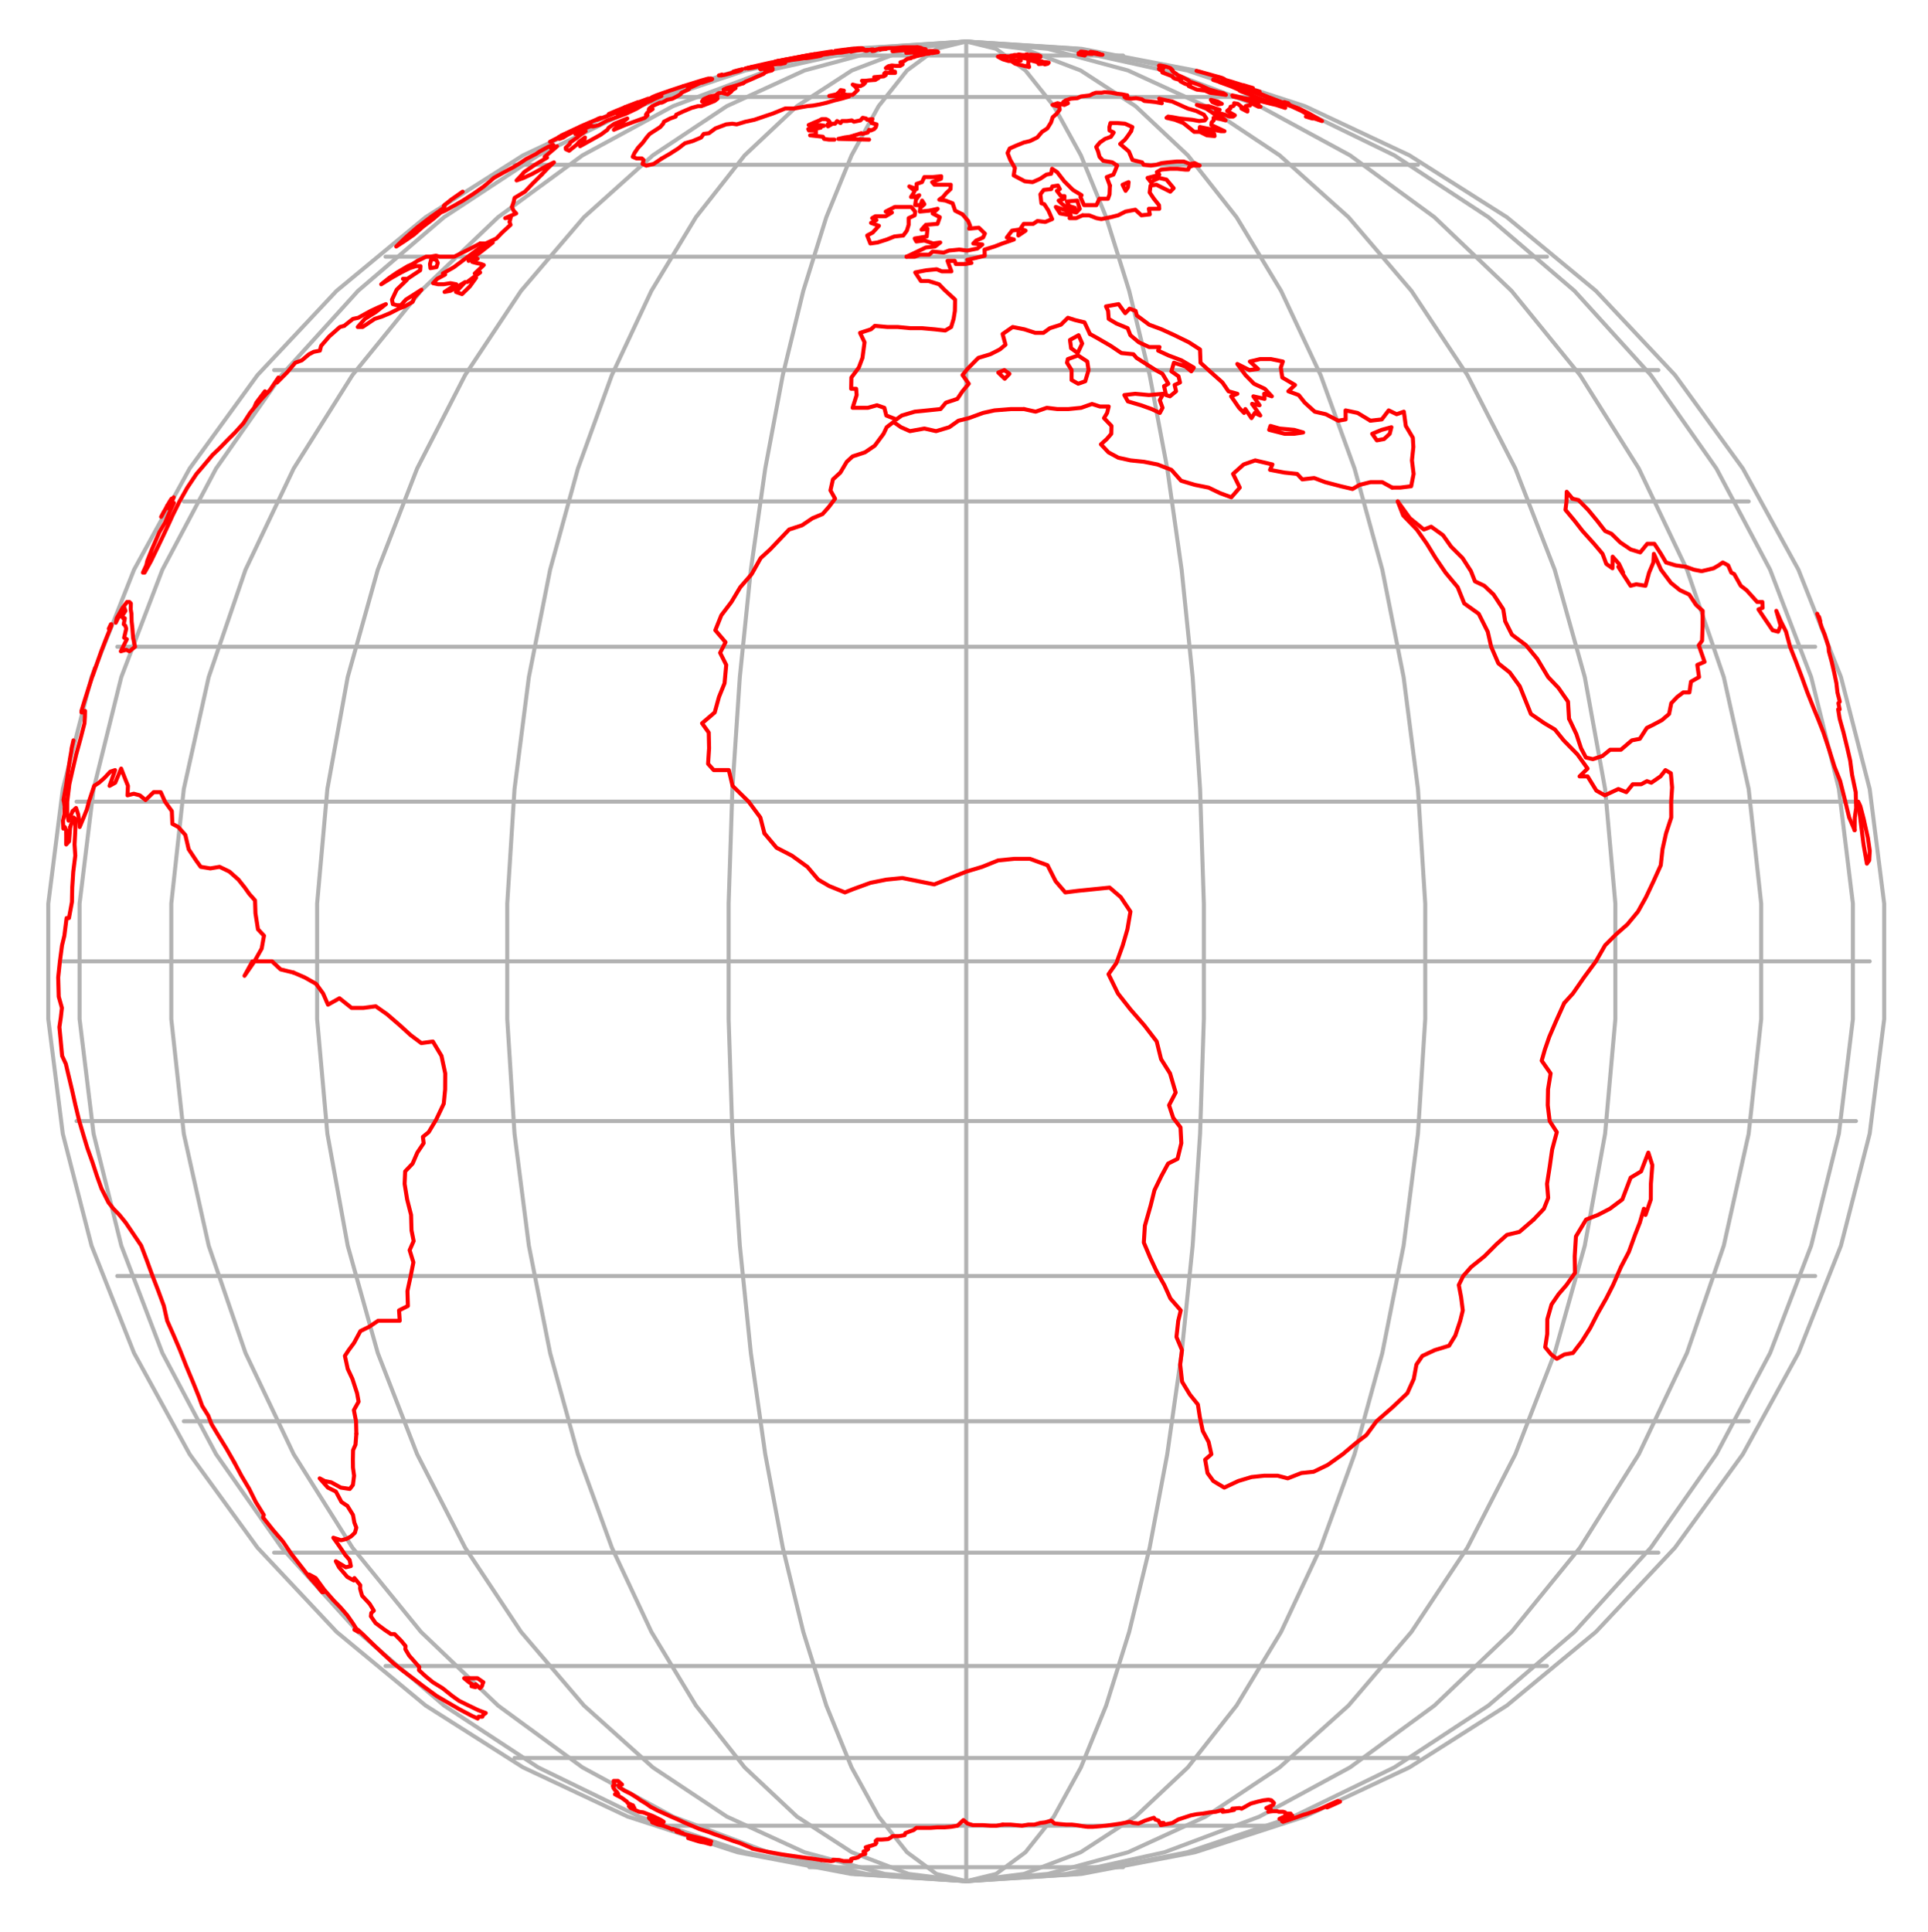 <?xml version="1.0" encoding="UTF-8"?>
<svg xmlns="http://www.w3.org/2000/svg" xmlns:xlink="http://www.w3.org/1999/xlink" width="240" height="240.44" viewBox="0 0 240 240.44">
<path fill="none" stroke-width="5" stroke-linecap="round" stroke-linejoin="round" stroke="rgb(69.922%, 69.922%, 69.922%)" stroke-opacity="1" stroke-miterlimit="10" d="M 1200 57.266 L 1056.502 66.272 L 915.276 93.209 L 778.513 137.648 L 648.406 198.845 L 527.03 275.899 L 416.226 367.558 L 317.794 472.372 L 233.301 588.697 L 164.038 714.692 L 111.103 848.402 L 75.355 987.631 L 57.306 1130.307 L 57.306 1274.078 L 75.355 1416.714 L 111.103 1555.983 L 164.038 1689.653 L 233.301 1815.688 L 317.794 1931.974 L 416.226 2036.788 L 527.03 2128.446 L 648.406 2205.5 L 778.513 2266.697 L 915.276 2311.136 L 1056.502 2338.074 L 1200 2347.118 " transform="matrix(0.1, 0, 0, -0.1, 0.279, 239.881)"/>
<path fill="none" stroke-width="5" stroke-linecap="round" stroke-linejoin="round" stroke="rgb(69.922%, 69.922%, 69.922%)" stroke-opacity="1" stroke-miterlimit="10" d="M 1200 57.266 L 1061.397 66.272 L 924.986 93.209 L 792.882 137.648 L 667.199 198.845 L 549.935 275.899 L 442.928 367.558 L 347.864 472.372 L 266.229 588.697 L 199.315 714.692 L 148.181 848.402 L 113.687 987.631 L 96.263 1130.307 L 96.263 1274.078 L 113.687 1416.714 L 148.181 1555.983 L 199.315 1689.653 L 266.229 1815.688 L 347.864 1931.974 L 442.928 2036.788 L 549.935 2128.446 L 667.199 2205.5 L 792.882 2266.697 L 924.986 2311.136 L 1061.397 2338.074 L 1200 2347.118 " transform="matrix(0.1, 0, 0, -0.1, 0.279, 239.881)"/>
<path fill="none" stroke-width="5" stroke-linecap="round" stroke-linejoin="round" stroke="rgb(69.922%, 69.922%, 69.922%)" stroke-opacity="1" stroke-miterlimit="10" d="M 1200 57.266 L 1075.727 66.272 L 953.411 93.209 L 835.011 137.648 L 722.328 198.845 L 617.161 275.899 L 521.235 367.558 L 435.998 472.372 L 362.82 588.697 L 302.837 714.692 L 256.988 848.402 L 226.018 987.631 L 210.435 1130.307 L 210.435 1274.078 L 226.018 1416.714 L 256.988 1555.983 L 302.837 1689.653 L 362.82 1815.688 L 435.998 1931.974 L 521.235 2036.788 L 617.161 2128.446 L 722.328 2205.5 L 835.011 2266.697 L 953.411 2311.136 L 1075.727 2338.074 L 1200 2347.118 " transform="matrix(0.1, 0, 0, -0.1, 0.279, 239.881)"/>
<path fill="none" stroke-width="5" stroke-linecap="round" stroke-linejoin="round" stroke="rgb(69.922%, 69.922%, 69.922%)" stroke-opacity="1" stroke-miterlimit="10" d="M 1200 57.266 L 1098.514 66.272 L 998.673 93.209 L 901.964 137.648 L 809.953 198.845 L 724.129 275.899 L 645.822 367.558 L 576.207 472.372 L 516.459 588.697 L 467.478 714.692 L 430.047 848.402 L 404.754 987.631 L 391.99 1130.307 L 391.99 1274.078 L 404.754 1416.714 L 430.047 1555.983 L 467.478 1689.653 L 516.459 1815.688 L 576.207 1931.974 L 645.822 2036.788 L 724.129 2128.446 L 809.953 2205.5 L 901.964 2266.697 L 998.673 2311.136 L 1098.514 2338.074 L 1200 2347.118 " transform="matrix(0.1, 0, 0, -0.1, 0.279, 239.881)"/>
<path fill="none" stroke-width="5" stroke-linecap="round" stroke-linejoin="round" stroke="rgb(69.922%, 69.922%, 69.922%)" stroke-opacity="1" stroke-miterlimit="10" d="M 1200 57.266 L 1128.232 66.272 L 1057.638 93.209 L 989.276 137.648 L 924.203 198.845 L 863.515 275.899 L 808.113 367.558 L 758.897 472.372 L 716.65 588.697 L 681.999 714.692 L 655.532 848.402 L 637.678 987.631 L 628.633 1130.307 L 628.633 1274.078 L 637.678 1416.714 L 655.532 1555.983 L 681.999 1689.653 L 716.65 1815.688 L 758.897 1931.974 L 808.113 2036.788 L 863.515 2128.446 L 924.203 2205.5 L 989.276 2266.697 L 1057.638 2311.136 L 1128.232 2338.074 L 1200 2347.118 " transform="matrix(0.1, 0, 0, -0.1, 0.279, 239.881)"/>
<path fill="none" stroke-width="5" stroke-linecap="round" stroke-linejoin="round" stroke="rgb(69.922%, 69.922%, 69.922%)" stroke-opacity="1" stroke-miterlimit="10" d="M 1200 57.266 L 1162.843 66.272 L 1126.313 93.209 L 1090.918 137.648 L 1057.246 198.845 L 1025.806 275.899 L 997.146 367.558 L 971.657 472.372 L 949.809 588.697 L 931.877 714.692 L 918.173 848.402 L 908.933 987.631 L 904.235 1130.307 L 904.235 1274.078 L 908.933 1416.714 L 918.173 1555.983 L 931.877 1689.653 L 949.809 1815.688 L 971.657 1931.974 L 997.146 2036.788 L 1025.806 2128.446 L 1057.246 2205.5 L 1090.918 2266.697 L 1126.313 2311.136 L 1162.843 2338.074 L 1200 2347.118 " transform="matrix(0.1, 0, 0, -0.1, 0.279, 239.881)"/>
<path fill="none" stroke-width="5" stroke-linecap="round" stroke-linejoin="round" stroke="rgb(69.922%, 69.922%, 69.922%)" stroke-opacity="1" stroke-miterlimit="10" d="M 1200 57.266 L 1200 2347.118 " transform="matrix(0.1, 0, 0, -0.1, 0.279, 239.881)"/>
<path fill="none" stroke-width="5" stroke-linecap="round" stroke-linejoin="round" stroke="rgb(69.922%, 69.922%, 69.922%)" stroke-opacity="1" stroke-miterlimit="10" d="M 1200 57.266 L 1237.157 66.272 L 1273.687 93.209 L 1309.082 137.648 L 1342.754 198.845 L 1374.194 275.899 L 1402.854 367.558 L 1428.304 472.372 L 1450.191 588.697 L 1468.123 714.692 L 1481.827 848.402 L 1491.067 987.631 L 1495.765 1130.307 L 1495.765 1274.078 L 1491.067 1416.714 L 1481.827 1555.983 L 1468.123 1689.653 L 1450.191 1815.688 L 1428.304 1931.974 L 1402.854 2036.788 L 1374.194 2128.446 L 1342.754 2205.5 L 1309.082 2266.697 L 1273.687 2311.136 L 1237.157 2338.074 L 1200 2347.118 " transform="matrix(0.1, 0, 0, -0.1, 0.279, 239.881)"/>
<path fill="none" stroke-width="5" stroke-linecap="round" stroke-linejoin="round" stroke="rgb(69.922%, 69.922%, 69.922%)" stroke-opacity="1" stroke-miterlimit="10" d="M 1200 57.266 L 1271.768 66.272 L 1342.362 93.209 L 1410.724 137.648 L 1475.797 198.845 L 1536.485 275.899 L 1591.887 367.558 L 1641.103 472.372 L 1683.35 588.697 L 1717.961 714.692 L 1744.468 848.402 L 1762.322 987.631 L 1771.367 1130.307 L 1771.367 1274.078 L 1762.322 1416.714 L 1744.468 1555.983 L 1717.961 1689.653 L 1683.35 1815.688 L 1641.103 1931.974 L 1591.887 2036.788 L 1536.485 2128.446 L 1475.797 2205.5 L 1410.724 2266.697 L 1342.362 2311.136 L 1271.768 2338.074 L 1200 2347.118 " transform="matrix(0.1, 0, 0, -0.1, 0.279, 239.881)"/>
<path fill="none" stroke-width="5" stroke-linecap="round" stroke-linejoin="round" stroke="rgb(69.922%, 69.922%, 69.922%)" stroke-opacity="1" stroke-miterlimit="10" d="M 1200 57.266 L 1301.486 66.272 L 1401.327 93.209 L 1498.036 137.648 L 1590.047 198.845 L 1675.871 275.899 L 1754.178 367.558 L 1823.793 472.372 L 1883.541 588.697 L 1932.522 714.692 L 1969.953 848.402 L 1995.246 987.631 L 2008.01 1130.307 L 2008.01 1274.078 L 1995.246 1416.714 L 1969.953 1555.983 L 1932.522 1689.653 L 1883.541 1815.688 L 1823.793 1931.974 L 1754.178 2036.788 L 1675.871 2128.446 L 1590.047 2205.5 L 1498.036 2266.697 L 1401.327 2311.136 L 1301.486 2338.074 L 1200 2347.118 " transform="matrix(0.1, 0, 0, -0.1, 0.279, 239.881)"/>
<path fill="none" stroke-width="5" stroke-linecap="round" stroke-linejoin="round" stroke="rgb(69.922%, 69.922%, 69.922%)" stroke-opacity="1" stroke-miterlimit="10" d="M 1200 57.266 L 1324.273 66.272 L 1446.589 93.209 L 1565.028 137.648 L 1677.672 198.845 L 1782.839 275.899 L 1878.765 367.558 L 1964.002 472.372 L 2037.18 588.697 L 2097.163 714.692 L 2143.012 848.402 L 2173.982 987.631 L 2189.565 1130.307 L 2189.565 1274.078 L 2173.982 1416.714 L 2143.012 1555.983 L 2097.163 1689.653 L 2037.18 1815.688 L 1964.002 1931.974 L 1878.765 2036.788 L 1782.839 2128.446 L 1677.672 2205.5 L 1565.028 2266.697 L 1446.589 2311.136 L 1324.273 2338.074 L 1200 2347.118 " transform="matrix(0.1, 0, 0, -0.1, 0.279, 239.881)"/>
<path fill="none" stroke-width="5" stroke-linecap="round" stroke-linejoin="round" stroke="rgb(69.922%, 69.922%, 69.922%)" stroke-opacity="1" stroke-miterlimit="10" d="M 1200 57.266 L 1338.603 66.272 L 1475.014 93.209 L 1607.118 137.648 L 1732.801 198.845 L 1850.065 275.899 L 1957.072 367.558 L 2052.136 472.372 L 2133.771 588.697 L 2200.685 714.692 L 2251.819 848.402 L 2286.313 987.631 L 2303.737 1130.307 L 2303.737 1274.078 L 2286.313 1416.714 L 2251.819 1555.983 L 2200.685 1689.653 L 2133.771 1815.688 L 2052.136 1931.974 L 1957.072 2036.788 L 1850.065 2128.446 L 1732.801 2205.5 L 1607.118 2266.697 L 1475.014 2311.136 L 1338.603 2338.074 L 1200 2347.118 " transform="matrix(0.1, 0, 0, -0.1, 0.279, 239.881)"/>
<path fill="none" stroke-width="5" stroke-linecap="round" stroke-linejoin="round" stroke="rgb(69.922%, 69.922%, 69.922%)" stroke-opacity="1" stroke-miterlimit="10" d="M 1200 57.266 L 1343.498 66.272 L 1484.724 93.209 L 1621.487 137.648 L 1751.594 198.845 L 1872.97 275.899 L 1983.774 367.558 L 2082.206 472.372 L 2166.699 588.697 L 2235.962 714.692 L 2288.897 848.402 L 2324.645 987.631 L 2342.694 1130.307 L 2342.694 1274.078 L 2324.645 1416.714 L 2288.897 1555.983 L 2235.962 1689.653 L 2166.699 1815.688 L 2082.206 1931.974 L 1983.774 2036.788 L 1872.97 2128.446 L 1751.594 2205.5 L 1621.487 2266.697 L 1484.724 2311.136 L 1343.498 2338.074 L 1200 2347.118 " transform="matrix(0.1, 0, 0, -0.1, 0.279, 239.881)"/>
<path fill="none" stroke-width="5" stroke-linecap="round" stroke-linejoin="round" stroke="rgb(69.922%, 69.922%, 69.922%)" stroke-opacity="1" stroke-miterlimit="10" d="M 1200 57.266 L 1200 57.266 " transform="matrix(0.1, 0, 0, -0.1, 0.279, 239.881)"/>
<path fill="none" stroke-width="5" stroke-linecap="round" stroke-linejoin="round" stroke="rgb(69.922%, 69.922%, 69.922%)" stroke-opacity="1" stroke-miterlimit="10" d="M 1004.702 74.651 L 1395.298 74.651 " transform="matrix(0.1, 0, 0, -0.1, 0.279, 239.881)"/>
<path fill="none" stroke-width="5" stroke-linecap="round" stroke-linejoin="round" stroke="rgb(69.922%, 69.922%, 69.922%)" stroke-opacity="1" stroke-miterlimit="10" d="M 815.356 126.294 L 1584.644 126.294 " transform="matrix(0.1, 0, 0, -0.1, 0.279, 239.881)"/>
<path fill="none" stroke-width="5" stroke-linecap="round" stroke-linejoin="round" stroke="rgb(69.922%, 69.922%, 69.922%)" stroke-opacity="1" stroke-miterlimit="10" d="M 637.678 210.631 L 1762.322 210.631 " transform="matrix(0.1, 0, 0, -0.1, 0.279, 239.881)"/>
<path fill="none" stroke-width="5" stroke-linecap="round" stroke-linejoin="round" stroke="rgb(69.922%, 69.922%, 69.922%)" stroke-opacity="1" stroke-miterlimit="10" d="M 477.109 325.115 L 1922.891 325.115 " transform="matrix(0.1, 0, 0, -0.1, 0.279, 239.881)"/>
<path fill="none" stroke-width="5" stroke-linecap="round" stroke-linejoin="round" stroke="rgb(69.922%, 69.922%, 69.922%)" stroke-opacity="1" stroke-miterlimit="10" d="M 338.467 466.224 L 2061.533 466.224 " transform="matrix(0.1, 0, 0, -0.1, 0.279, 239.881)"/>
<path fill="none" stroke-width="5" stroke-linecap="round" stroke-linejoin="round" stroke="rgb(69.922%, 69.922%, 69.922%)" stroke-opacity="1" stroke-miterlimit="10" d="M 226.018 629.69 L 2173.982 629.69 " transform="matrix(0.1, 0, 0, -0.1, 0.279, 239.881)"/>
<path fill="none" stroke-width="5" stroke-linecap="round" stroke-linejoin="round" stroke="rgb(69.922%, 69.922%, 69.922%)" stroke-opacity="1" stroke-miterlimit="10" d="M 143.169 810.579 L 2256.831 810.579 " transform="matrix(0.1, 0, 0, -0.1, 0.279, 239.881)"/>
<path fill="none" stroke-width="5" stroke-linecap="round" stroke-linejoin="round" stroke="rgb(69.922%, 69.922%, 69.922%)" stroke-opacity="1" stroke-miterlimit="10" d="M 92.426 1003.371 L 2307.574 1003.371 " transform="matrix(0.1, 0, 0, -0.1, 0.279, 239.881)"/>
<path fill="none" stroke-width="5" stroke-linecap="round" stroke-linejoin="round" stroke="rgb(69.922%, 69.922%, 69.922%)" stroke-opacity="1" stroke-miterlimit="10" d="M 75.355 1202.192 L 2324.645 1202.192 " transform="matrix(0.1, 0, 0, -0.1, 0.279, 239.881)"/>
<path fill="none" stroke-width="5" stroke-linecap="round" stroke-linejoin="round" stroke="rgb(69.922%, 69.922%, 69.922%)" stroke-opacity="1" stroke-miterlimit="10" d="M 92.426 1400.975 L 2307.574 1400.975 " transform="matrix(0.1, 0, 0, -0.1, 0.279, 239.881)"/>
<path fill="none" stroke-width="5" stroke-linecap="round" stroke-linejoin="round" stroke="rgb(69.922%, 69.922%, 69.922%)" stroke-opacity="1" stroke-miterlimit="10" d="M 143.169 1593.766 L 2256.831 1593.766 " transform="matrix(0.1, 0, 0, -0.1, 0.279, 239.881)"/>
<path fill="none" stroke-width="5" stroke-linecap="round" stroke-linejoin="round" stroke="rgb(69.922%, 69.922%, 69.922%)" stroke-opacity="1" stroke-miterlimit="10" d="M 226.018 1774.655 L 2173.982 1774.655 " transform="matrix(0.1, 0, 0, -0.1, 0.279, 239.881)"/>
<path fill="none" stroke-width="5" stroke-linecap="round" stroke-linejoin="round" stroke="rgb(69.922%, 69.922%, 69.922%)" stroke-opacity="1" stroke-miterlimit="10" d="M 338.467 1938.121 L 2061.533 1938.121 " transform="matrix(0.1, 0, 0, -0.1, 0.279, 239.881)"/>
<path fill="none" stroke-width="5" stroke-linecap="round" stroke-linejoin="round" stroke="rgb(69.922%, 69.922%, 69.922%)" stroke-opacity="1" stroke-miterlimit="10" d="M 477.109 2079.27 L 1922.891 2079.27 " transform="matrix(0.1, 0, 0, -0.1, 0.279, 239.881)"/>
<path fill="none" stroke-width="5" stroke-linecap="round" stroke-linejoin="round" stroke="rgb(69.922%, 69.922%, 69.922%)" stroke-opacity="1" stroke-miterlimit="10" d="M 637.678 2193.715 L 1762.322 2193.715 " transform="matrix(0.1, 0, 0, -0.1, 0.279, 239.881)"/>
<path fill="none" stroke-width="5" stroke-linecap="round" stroke-linejoin="round" stroke="rgb(69.922%, 69.922%, 69.922%)" stroke-opacity="1" stroke-miterlimit="10" d="M 815.356 2278.091 L 1584.644 2278.091 " transform="matrix(0.1, 0, 0, -0.1, 0.279, 239.881)"/>
<path fill="none" stroke-width="5" stroke-linecap="round" stroke-linejoin="round" stroke="rgb(69.922%, 69.922%, 69.922%)" stroke-opacity="1" stroke-miterlimit="10" d="M 1004.702 2329.734 L 1395.298 2329.734 " transform="matrix(0.1, 0, 0, -0.1, 0.279, 239.881)"/>
<path fill="none" stroke-width="5" stroke-linecap="round" stroke-linejoin="round" stroke="rgb(69.922%, 69.922%, 69.922%)" stroke-opacity="1" stroke-miterlimit="10" d="M 1200 2347.118 L 1200 2347.118 " transform="matrix(0.1, 0, 0, -0.1, 0.279, 239.881)"/>
<path fill="none" stroke-width="5" stroke-linecap="round" stroke-linejoin="round" stroke="rgb(100%, 0%, 0%)" stroke-opacity="1" stroke-miterlimit="10" d="M 1513.424 2268.929 L 1506.376 2271.787 L 1504.457 2274.606 L 1512.836 2272.492 L 1518.083 2269.634 L 1513.424 2268.929 " transform="matrix(0.1, 0, 0, -0.1, 0.279, 239.881)"/>
<path fill="none" stroke-width="5" stroke-linecap="round" stroke-linejoin="round" stroke="rgb(100%, 0%, 0%)" stroke-opacity="1" stroke-miterlimit="10" d="M 1347.491 2329.734 L 1339.895 2331.105 L 1340.248 2331.731 L 1341.305 2332.084 L 1339.935 2332.71 L 1346.551 2331.731 L 1345.612 2331.418 L 1348.431 2330.752 L 1347.295 2330.4 L 1347.491 2329.734 " transform="matrix(0.1, 0, 0, -0.1, 0.279, 239.881)"/>
<path fill="none" stroke-width="5" stroke-linecap="round" stroke-linejoin="round" stroke="rgb(100%, 0%, 0%)" stroke-opacity="1" stroke-miterlimit="10" d="M 1357.005 2331.731 L 1354.852 2331.731 L 1351.563 2332.084 L 1348.47 2332.397 L 1345.808 2333.336 L 1344.085 2333.924 L 1342.401 2334.55 L 1343.967 2334.55 L 1349.214 2333.924 L 1346.865 2333.924 L 1351.211 2333.336 L 1356.927 2332.084 L 1357.005 2331.731 " transform="matrix(0.1, 0, 0, -0.1, 0.279, 239.881)"/>
<path fill="none" stroke-width="5" stroke-linecap="round" stroke-linejoin="round" stroke="rgb(100%, 0%, 0%)" stroke-opacity="1" stroke-miterlimit="10" d="M 1369.691 2330.752 L 1366.716 2330.752 L 1362.839 2331.418 L 1358.532 2332.397 L 1360.099 2332.397 L 1360.02 2332.71 L 1365.737 2331.731 L 1364.171 2331.731 L 1369.691 2330.752 " transform="matrix(0.1, 0, 0, -0.1, 0.279, 239.881)"/>
<path fill="none" stroke-width="5" stroke-linecap="round" stroke-linejoin="round" stroke="rgb(100%, 0%, 0%)" stroke-opacity="1" stroke-miterlimit="10" d="M 1362.996 2333.023 L 1361.391 2333.023 L 1365.737 2332.084 L 1361.077 2332.71 L 1356.066 2333.611 L 1355.674 2333.924 L 1354.656 2334.237 L 1357.201 2333.924 L 1362.996 2333.023 " transform="matrix(0.1, 0, 0, -0.1, 0.279, 239.881)"/>
<path fill="none" stroke-width="5" stroke-linecap="round" stroke-linejoin="round" stroke="rgb(100%, 0%, 0%)" stroke-opacity="1" stroke-miterlimit="10" d="M 1523.212 2280.753 L 1518.357 2281.458 L 1513.424 2282.124 L 1503.087 2283.416 L 1497.371 2286.039 L 1492.398 2286.665 L 1486.995 2287.331 L 1476.933 2291.677 L 1478.773 2292.304 L 1471.999 2294.731 L 1466.518 2297.668 L 1467.497 2298.842 L 1459.627 2301.074 L 1457.512 2302.209 L 1456.612 2303.854 L 1444.083 2308.631 L 1445.297 2309.14 L 1444.748 2310.158 L 1440.755 2312.115 L 1439.854 2313.094 L 1440.559 2313.603 L 1441.146 2314.073 L 1445.062 2313.603 L 1445.453 2314.073 L 1444.004 2315.013 L 1444.161 2315.482 L 1440.598 2316.383 L 1439.933 2316.853 L 1440.089 2317.323 L 1441.773 2317.323 L 1448.233 2315.952 L 1454.106 2314.073 L 1454.106 2313.603 L 1455.79 2312.624 L 1455.594 2312.115 L 1457.003 2311.136 L 1456.534 2310.627 L 1457.473 2309.649 L 1458.726 2308.631 L 1461.271 2307.064 L 1463.072 2305.498 L 1469.102 2302.758 L 1475.562 2299.39 L 1478.812 2297.08 L 1490.636 2292.891 L 1502.774 2287.331 L 1514.207 2284.081 L 1520.197 2282.789 L 1523.212 2280.753 " transform="matrix(0.1, 0, 0, -0.1, 0.279, 239.881)"/>
<path fill="none" stroke-width="5" stroke-linecap="round" stroke-linejoin="round" stroke="rgb(100%, 0%, 0%)" stroke-opacity="1" stroke-miterlimit="10" d="M 1528.537 2263.761 L 1529.007 2265.992 L 1532.139 2266.697 L 1533.627 2268.185 L 1533.431 2270.338 L 1537.895 2269.634 L 1542.515 2265.992 L 1542.554 2263.761 L 1549.915 2259.963 L 1549.993 2262.234 L 1547.017 2265.249 L 1547.761 2266.697 L 1550.306 2267.441 L 1553.125 2267.441 L 1553.478 2268.929 L 1556.375 2269.634 L 1563.658 2265.992 L 1566.242 2265.992 L 1561.073 2268.185 L 1563.775 2268.929 L 1551.872 2273.197 L 1540.988 2276.681 L 1531.943 2278.756 L 1531.16 2280.088 L 1537.503 2278.756 L 1545.099 2276.681 L 1549.758 2276.016 L 1552.655 2276.016 L 1557.158 2275.311 L 1564.989 2273.197 L 1573.681 2271.082 L 1579.397 2269.634 L 1585.701 2268.185 L 1597.055 2264.505 L 1588.794 2268.929 L 1581.237 2271.082 L 1575.247 2273.197 L 1569.1 2274.606 L 1560.486 2278.091 L 1552.577 2281.458 L 1542.867 2284.747 L 1540.165 2286.039 L 1540.361 2286.665 L 1530.299 2291.09 L 1515.538 2296.493 L 1514.559 2297.08 L 1507.355 2299.39 L 1507.472 2299.978 L 1514.011 2298.255 L 1515.186 2297.08 " transform="matrix(0.1, 0, 0, -0.1, 0.279, 239.881)"/>
<path fill="none" stroke-width="5" stroke-linecap="round" stroke-linejoin="round" stroke="rgb(100%, 0%, 0%)" stroke-opacity="1" stroke-miterlimit="10" d="M 1515.186 2297.08 L 1516.752 2296.493 L 1518.905 2296.493 L 1522.351 2295.906 L 1527.441 2294.731 L 1542.475 2289.21 L 1547.331 2287.331 L 1557.863 2284.081 L 1575.678 2277.386 L 1593.336 2270.338 L 1604.338 2266.697 L 1617.259 2260.746 L 1625.481 2256.087 L 1628.222 2253.737 L 1622.779 2253.737 L 1630.727 2251.349 L 1633.39 2251.349 L 1642.904 2248.138 L 1633.077 2253.737 L 1626.499 2257.653 L 1614.087 2263.761 L 1604.181 2267.441 L 1600.658 2269.634 L 1600.932 2270.338 L 1595.803 2271.787 L 1595.763 2271.082 L 1594.197 2271.082 L 1575.834 2278.091 L 1565.928 2282.124 L 1551.05 2286.665 L 1541.066 2290.463 L 1541.105 2291.09 L 1532.726 2294.144 L 1521.92 2297.08 L 1520.745 2297.668 L 1527.48 2295.906 L 1537.307 2292.891 L 1555.24 2286.665 L 1558.763 2286.039 L 1562.209 2285.413 L 1565.145 2284.747 L 1561.034 2286.039 L 1557.824 2286.665 L 1551.128 2288.584 L 1545.295 2290.463 L 1542.75 2291.677 L 1547.918 2290.463 L 1539.187 2292.891 L 1534.645 2294.731 L 1539.578 2293.517 " transform="matrix(0.1, 0, 0, -0.1, 0.279, 239.881)"/>
<path fill="none" stroke-width="5" stroke-linecap="round" stroke-linejoin="round" stroke="rgb(100%, 0%, 0%)" stroke-opacity="1" stroke-miterlimit="10" d="M 1539.578 2293.517 L 1542.515 2292.891 L 1549.288 2291.09 L 1555.474 2289.21 L 1556.884 2289.21 L 1555.083 2289.837 L 1552.734 2290.463 L 1544.707 2292.891 L 1543.728 2292.891 L 1530.455 2297.08 L 1518.631 2300.526 L 1521.137 2300.526 L 1519.923 2301.074 L 1518.474 2301.661 L 1518.788 2301.661 L 1517.065 2302.209 L 1511.192 2303.854 L 1509.038 2304.402 L 1503.479 2306.007 L 1492.281 2309.14 L 1486.643 2310.627 " transform="matrix(0.1, 0, 0, -0.1, 0.279, 239.881)"/>
<path fill="none" stroke-width="5" stroke-linecap="round" stroke-linejoin="round" stroke="rgb(100%, 0%, 0%)" stroke-opacity="1" stroke-miterlimit="10" d="M 774.832 2265.249 L 774.832 2265.249 " transform="matrix(0.1, 0, 0, -0.1, 0.279, 239.881)"/>
<path fill="none" stroke-width="5" stroke-linecap="round" stroke-linejoin="round" stroke="rgb(100%, 0%, 0%)" stroke-opacity="1" stroke-miterlimit="10" d="M 963.944 2322.53 L 965.862 2322.922 L 961.947 2322.099 " transform="matrix(0.1, 0, 0, -0.1, 0.279, 239.881)"/>
<path fill="none" stroke-width="5" stroke-linecap="round" stroke-linejoin="round" stroke="rgb(100%, 0%, 0%)" stroke-opacity="1" stroke-miterlimit="10" d="M 1011.045 2331.418 L 1009.205 2331.105 L 995.541 2328.677 L 993.818 2328.286 L 988.219 2327.189 L 984.029 2326.445 L 977.921 2325.31 L 973.85 2324.527 L 963.944 2322.53 " transform="matrix(0.1, 0, 0, -0.1, 0.279, 239.881)"/>
<path fill="none" stroke-width="5" stroke-linecap="round" stroke-linejoin="round" stroke="rgb(100%, 0%, 0%)" stroke-opacity="1" stroke-miterlimit="10" d="M 932.738 2315.482 L 940.569 2317.323 L 942.683 2317.753 L 948.556 2319.124 L 954.234 2320.416 L 958.227 2321.238 L 958.462 2321.238 L 950.984 2319.554 L 964.648 2322.53 L 964.139 2322.53 L 976.003 2324.918 L 976.708 2324.918 L 990.294 2327.581 L 997.616 2329.03 L 1007.482 2330.752 L 1008.97 2330.752 L 1011.398 2331.105 L 1015.861 2331.731 L 1018.367 2332.084 L 1020.951 2332.397 L 1020.325 2332.397 L 1017.701 2332.084 L 1015.313 2331.731 L 1012.886 2331.418 L 1010.497 2331.105 L 1009.792 2331.105 L 1011.476 2331.418 L 1011.28 2331.418 L 1013.12 2331.731 L 1016.997 2332.397 L 1028.782 2334.237 L 1032.736 2334.824 " transform="matrix(0.1, 0, 0, -0.1, 0.279, 239.881)"/>
<path fill="none" stroke-width="5" stroke-linecap="round" stroke-linejoin="round" stroke="rgb(100%, 0%, 0%)" stroke-opacity="1" stroke-miterlimit="10" d="M 1036.691 2335.412 L 1042.681 2336.234 L 1040.802 2335.999 L 1041.037 2335.999 L 1044.796 2336.547 L 1044.991 2336.547 L 1048.907 2337.056 L 1049.142 2337.056 L 1047.419 2336.782 L 1047.732 2336.782 L 1053.644 2337.604 L 1055.915 2337.839 L 1058.264 2338.074 L 1060.614 2338.348 L 1059.126 2338.074 L 1059.635 2338.074 L 1065.978 2338.818 L 1066.526 2338.818 L 1065.195 2338.583 L 1062.062 2338.074 L 1067.896 2338.818 L 1070.363 2338.818 L 1069.227 2338.583 L 1071.107 2338.583 L 1070.05 2338.348 L 1065.508 2337.839 L 1062.336 2337.604 L 1063.472 2337.604 L 1066.095 2337.839 L 1068.914 2338.074 L 1071.733 2338.348 L 1071.028 2338.074 L 1066.839 2337.33 L 1068.053 2337.33 L 1065.821 2336.782 L 1061.044 2336.234 L 1054.506 2335.412 L 1051.452 2335.137 L 1050.199 2335.137 L 1047.223 2334.824 L 1046.049 2334.824 L 1042.407 2334.237 L 1043.582 2334.237 L 1047.262 2334.55 L 1043.034 2333.924 L 1039.98 2333.611 L 1033.324 2332.71 " transform="matrix(0.1, 0, 0, -0.1, 0.279, 239.881)"/>
<path fill="none" stroke-width="5" stroke-linecap="round" stroke-linejoin="round" stroke="rgb(100%, 0%, 0%)" stroke-opacity="1" stroke-miterlimit="10" d="M 1033.324 2332.71 L 1028.469 2332.084 L 1023.574 2331.418 L 1018.837 2330.752 L 1012.259 2329.734 L 1003.41 2328.286 L 1002.353 2328.286 L 997.537 2327.581 L 996.559 2327.581 L 993.739 2327.189 L 992.878 2327.189 L 991.821 2326.837 L 993.27 2326.837 L 969.308 2322.099 L 964.257 2321.238 L 963.082 2321.238 L 955.878 2319.554 L 951.101 2318.654 L 950.201 2318.654 L 947.186 2317.753 L 943.271 2316.853 L 944.289 2316.853 L 938.651 2315.482 L 934.109 2314.543 L 931.29 2314.073 L 928.197 2313.603 L 934.304 2315.013 L 933.678 2315.013 L 931.133 2314.543 L 930.037 2314.543 L 927.962 2314.073 L 929.489 2314.543 L 928.862 2314.543 L 932.738 2315.482 " transform="matrix(0.1, 0, 0, -0.1, 0.279, 239.881)"/>
<path fill="none" stroke-width="5" stroke-linecap="round" stroke-linejoin="round" stroke="rgb(100%, 0%, 0%)" stroke-opacity="1" stroke-miterlimit="10" d="M 928.862 2314.543 L 924.947 2313.603 " transform="matrix(0.1, 0, 0, -0.1, 0.279, 239.881)"/>
<path fill="none" stroke-width="5" stroke-linecap="round" stroke-linejoin="round" stroke="rgb(100%, 0%, 0%)" stroke-opacity="1" stroke-miterlimit="10" d="M 921.071 2312.624 L 915.315 2311.136 L 911.556 2310.158 L 911.791 2310.158 L 910.108 2309.649 L 916.333 2311.136 L 918.721 2311.645 L 919.974 2311.645 L 918.761 2311.136 L 917.586 2310.627 L 916.137 2310.158 L 907.837 2308.082 L 906.74 2307.573 L 898.401 2305.498 L 897.774 2305.498 L 895.112 2304.911 L 896.286 2305.498 L 893.781 2304.911 L 892.293 2304.911 L 895.973 2306.007 L 892.097 2304.911 " transform="matrix(0.1, 0, 0, -0.1, 0.279, 239.881)"/>
<path fill="none" stroke-width="5" stroke-linecap="round" stroke-linejoin="round" stroke="rgb(100%, 0%, 0%)" stroke-opacity="1" stroke-miterlimit="10" d="M 848.089 2291.677 L 871.072 2298.842 L 877.023 2300.526 L 879.294 2301.074 L 878.002 2300.526 L 870.21 2298.255 L 876.592 2299.978 L 881.173 2301.074 L 882.348 2301.074 L 881.643 2300.526 L 883.797 2300.526 L 883.288 2299.978 L 871.189 2295.906 L 869.584 2295.906 L 865.943 2294.144 L 859.247 2291.09 L 853.296 2288.584 L 855.332 2288.584 L 853.883 2287.331 L 845.504 2283.416 L 844.956 2282.124 L 842.137 2280.088 L 834.385 2276.016 L 827.69 2274.606 L 824.087 2272.492 L 820.916 2271.082 L 818.763 2271.082 L 809.209 2266.697 L 805.49 2263.761 L 804.824 2262.234 L 809.601 2263.017 L 802.905 2258.436 L 801.378 2256.087 L 803.375 2255.304 L 799.93 2252.171 L 788.81 2248.138 L 775.341 2243.205 L 761.364 2237.293 L 766.375 2242.383 L 772.914 2247.316 L 778.082 2251.349 L 762.107 2244.85 L 754.903 2239.838 L 753.376 2237.293 L 745.115 2231.224 L 719.274 2216.816 L 723.541 2221.436 L 724.794 2224.137 L 724.677 2225.938 " transform="matrix(0.1, 0, 0, -0.1, 0.279, 239.881)"/>
<path fill="none" stroke-width="5" stroke-linecap="round" stroke-linejoin="round" stroke="rgb(100%, 0%, 0%)" stroke-opacity="1" stroke-miterlimit="10" d="M 724.677 2225.938 L 725.382 2227.7 L 718.06 2222.336 L 715.006 2218.656 L 705.726 2211.217 L 703.573 2212.156 L 701.615 2213.096 L 701.459 2214.975 L 706.549 2219.596 L 706.862 2221.436 L 715.828 2227.7 L 720.018 2231.224 L 726.204 2235.57 L 722.367 2234.709 L 720.213 2234.709 L 713.322 2232.125 L 714.34 2233.847 L 723.189 2238.154 L 733.839 2242.383 L 734.034 2241.522 L 736.11 2241.522 L 742.766 2243.205 L 753.22 2248.961 L 760.267 2251.349 L 775.576 2256.909 L 790.063 2263.761 L 794.84 2266.697 L 800.086 2269.634 L 793.783 2268.185 L 807.33 2273.197 L 811.128 2275.311 L 820.642 2279.422 L 812.067 2276.681 L 806.977 2275.311 L 805.92 2275.311 L 806.351 2276.016 L 807.291 2276.681 L 809.405 2278.091 L 812.655 2279.422 L 814.182 2280.088 L 821.621 2282.789 L 827.415 2284.747 L 831.018 2286.039 L 848.089 2291.677 " transform="matrix(0.1, 0, 0, -0.1, 0.279, 239.881)"/>
<path fill="none" stroke-width="5" stroke-linecap="round" stroke-linejoin="round" stroke="rgb(100%, 0%, 0%)" stroke-opacity="1" stroke-miterlimit="10" d="M 788.536 2265.992 L 787.518 2264.505 L 776.594 2259.963 L 767.706 2256.909 L 765.905 2256.909 L 776.359 2261.49 L 788.536 2265.992 " transform="matrix(0.1, 0, 0, -0.1, 0.279, 239.881)"/>
<path fill="none" stroke-width="5" stroke-linecap="round" stroke-linejoin="round" stroke="rgb(100%, 0%, 0%)" stroke-opacity="1" stroke-miterlimit="10" d="M 732.116 2246.494 L 725.577 2243.205 L 719.234 2239.838 L 714.771 2237.293 L 712.265 2235.57 L 702.516 2230.363 L 698.366 2227.7 L 693.667 2225.938 L 694.098 2226.839 L 701.85 2231.224 L 691.944 2226.839 L 684.114 2223.237 L 681.882 2222.336 L 692.414 2227.7 L 691.944 2227.7 L 693.354 2228.601 L 701.028 2232.125 L 708.037 2235.57 L 722.719 2242.383 L 732.116 2246.494 " transform="matrix(0.1, 0, 0, -0.1, 0.279, 239.881)"/>
<path fill="none" stroke-width="5" stroke-linecap="round" stroke-linejoin="round" stroke="rgb(100%, 0%, 0%)" stroke-opacity="1" stroke-miterlimit="10" d="M 801.848 2192.736 L 797.111 2194.694 L 798.403 2199.666 L 796.171 2201.624 L 789.515 2201.624 L 784.895 2203.582 L 787.087 2208.359 L 791.551 2214.975 L 797.541 2221.436 L 802.122 2227.7 L 805.92 2232.125 L 819.115 2240.699 L 822.756 2244.85 L 823.696 2247.316 L 831.527 2251.349 L 838.339 2253.737 L 839.005 2256.087 L 847.345 2259.963 L 858.073 2264.505 L 866.06 2266.697 L 870.132 2266.697 L 879.685 2270.338 L 886.811 2273.197 L 890.413 2276.016 L 889.748 2278.091 L 890.257 2279.422 L 887.947 2278.756 L 886.576 2277.386 L 887.007 2276.016 L 884.031 2274.606 L 876.788 2273.197 L 871.072 2272.492 L 873.068 2275.311 L 880.743 2278.756 L 887.751 2280.088 L 891.549 2282.789 L 895.386 2283.416 L 897.774 2282.789 L 900.319 2282.124 L 902.982 2281.458 L 907.445 2284.747 L 908.776 2286.665 L 912.888 2289.21 L 906.075 2287.958 L 901.572 2287.331 L 897.97 2287.331 L 901.964 2289.21 L 909.129 2291.09 L 915.198 2292.891 L 922.48 2295.318 " transform="matrix(0.1, 0, 0, -0.1, 0.279, 239.881)"/>
<path fill="none" stroke-width="5" stroke-linecap="round" stroke-linejoin="round" stroke="rgb(100%, 0%, 0%)" stroke-opacity="1" stroke-miterlimit="10" d="M 922.48 2295.318 L 925.143 2297.08 L 933.287 2300.526 L 939.355 2303.306 L 943.231 2304.911 L 947.969 2307.064 L 949.535 2308.631 L 953.646 2310.158 L 957.992 2311.136 L 959.01 2312.115 L 958.227 2312.624 L 958.971 2313.603 L 958.423 2314.073 L 957.992 2314.543 L 952.589 2313.603 L 950.514 2313.603 L 947.382 2313.094 L 947.773 2313.603 L 943.819 2312.624 L 943.349 2313.094 L 943.427 2313.603 L 947.343 2315.013 L 952.472 2315.952 L 953.999 2315.952 L 953.96 2316.383 L 954.312 2316.853 L 954.351 2317.323 L 958.306 2318.223 L 961.634 2318.654 L 965.157 2319.124 L 968.446 2319.124 L 974.515 2320.416 L 970.717 2319.985 L 969.112 2319.985 L 966.371 2319.554 L 968.525 2320.416 L 969.66 2320.846 L 970.443 2321.238 L 972.871 2322.099 L 976.081 2322.922 L 982.072 2324.135 L 985.008 2324.527 L 987.984 2324.918 L 991.273 2325.31 L 998.164 2326.445 L 1001.139 2326.445 L 1006.269 2327.189 L 1012.69 2328.286 L 1013.982 2328.677 " transform="matrix(0.1, 0, 0, -0.1, 0.279, 239.881)"/>
<path fill="none" stroke-width="5" stroke-linecap="round" stroke-linejoin="round" stroke="rgb(100%, 0%, 0%)" stroke-opacity="1" stroke-miterlimit="10" d="M 1013.982 2328.677 L 1016.997 2329.03 L 1019.502 2329.734 L 1017.819 2329.734 L 1018.132 2330.087 L 1021.538 2330.752 L 1026.159 2331.418 L 1031.092 2332.084 L 1035.908 2332.71 L 1040.528 2333.336 L 1043.778 2333.611 L 1043.308 2333.336 L 1045.931 2333.611 L 1048.828 2334.237 L 1051.413 2334.55 L 1054.075 2335.137 L 1058.891 2335.686 L 1060.3 2335.686 L 1059.282 2335.412 L 1056.62 2334.824 L 1056.463 2334.55 L 1058.773 2335.137 L 1061.436 2335.686 L 1061.984 2335.999 L 1065.116 2336.234 L 1066.565 2336.234 L 1069.697 2336.547 L 1071.185 2336.547 L 1074.004 2336.782 L 1072.712 2336.234 L 1076.079 2336.782 L 1077.802 2336.782 L 1076.745 2336.547 L 1074.591 2335.999 L 1074.631 2335.686 L 1076.236 2335.686 L 1077.724 2336.234 L 1078.389 2336.547 L 1082.383 2337.33 L 1084.027 2337.33 L 1084.184 2337.056 L 1083.362 2336.782 L 1083.792 2336.547 L 1083.792 2336.234 L 1083.636 2335.999 L 1083.362 2335.686 L 1082.931 2335.412 L 1085.907 2335.686 L 1086.807 2336.234 L 1087.825 2336.782 L 1087.825 2337.056 " transform="matrix(0.1, 0, 0, -0.1, 0.279, 239.881)"/>
<path fill="none" stroke-width="5" stroke-linecap="round" stroke-linejoin="round" stroke="rgb(100%, 0%, 0%)" stroke-opacity="1" stroke-miterlimit="10" d="M 1087.825 2337.056 L 1091.192 2337.839 L 1092.915 2337.839 L 1093.737 2337.604 L 1092.915 2337.056 L 1094.442 2337.839 L 1100.041 2337.839 L 1099.258 2338.074 L 1094.012 2338.074 L 1091.036 2337.839 L 1091.192 2338.074 L 1093.659 2338.348 L 1096.948 2338.583 L 1099.571 2338.818 L 1101.059 2338.818 L 1104.152 2339.053 L 1111.082 2339.053 L 1117.19 2339.523 L 1121.458 2339.993 L 1136.219 2339.993 L 1139.273 2340.188 L 1140.095 2339.993 L 1141.152 2339.758 L 1142.327 2339.523 L 1139.351 2339.288 L 1133.204 2339.288 L 1130.189 2339.053 L 1138.451 2339.053 L 1141.466 2339.288 L 1143.541 2339.288 L 1142.562 2338.583 " transform="matrix(0.1, 0, 0, -0.1, 0.279, 239.881)"/>
<path fill="none" stroke-width="5" stroke-linecap="round" stroke-linejoin="round" stroke="rgb(100%, 0%, 0%)" stroke-opacity="1" stroke-miterlimit="10" d="M 1142.562 2338.583 L 1140.643 2338.348 L 1144.598 2338.583 L 1146.242 2338.074 L 1147.848 2337.839 L 1149.335 2337.604 L 1146.438 2337.33 L 1143.776 2337.056 L 1141.544 2336.782 L 1122.594 2336.782 L 1117.543 2336.234 L 1114.606 2335.999 L 1110.73 2335.686 L 1108.068 2335.137 L 1109.986 2335.137 L 1114.489 2335.686 L 1117.934 2335.999 L 1121.811 2336.234 L 1132.734 2336.234 L 1129.445 2335.412 L 1124.943 2335.137 L 1132.773 2335.137 L 1135.436 2335.999 L 1138.529 2336.234 L 1141.035 2336.234 L 1141.152 2335.686 L 1137.903 2334.824 L 1136.336 2334.55 L 1132.539 2334.237 L 1128.741 2333.611 L 1125.178 2333.023 L 1130.228 2333.336 L 1134.105 2333.611 L 1137.942 2333.924 L 1142.797 2334.824 L 1144.833 2335.137 L 1146.36 2334.824 L 1151.136 2335.137 " transform="matrix(0.1, 0, 0, -0.1, 0.279, 239.881)"/>
<path fill="none" stroke-width="5" stroke-linecap="round" stroke-linejoin="round" stroke="rgb(100%, 0%, 0%)" stroke-opacity="1" stroke-miterlimit="10" d="M 1151.136 2335.137 L 1154.425 2335.412 L 1157.44 2335.412 L 1159.711 2335.137 L 1162.53 2335.137 L 1164.527 2334.55 L 1164.879 2333.924 L 1161.042 2333.336 L 1157.714 2332.71 L 1153.956 2333.023 L 1153.995 2332.084 L 1149.688 2331.731 L 1145.655 2331.731 L 1141.622 2331.418 L 1144.754 2331.418 L 1147.691 2331.105 L 1142.444 2330.087 L 1135.906 2330.087 L 1137.903 2329.734 L 1141.191 2329.734 L 1138.372 2329.03 L 1135.436 2328.286 L 1135.514 2327.933 L 1131.481 2327.189 L 1131.286 2326.445 L 1126.783 2325.702 L 1122.359 2322.53 L 1118.052 2321.238 L 1119.735 2319.985 L 1120.753 2318.654 L 1117.895 2316.853 L 1111.866 2316.853 L 1107.402 2317.323 L 1103.017 2316.383 L 1099.924 2314.073 L 1104.818 2314.073 L 1107.285 2313.603 L 1106.032 2311.645 L 1106.971 2310.158 L 1111.2 2309.649 L 1111.396 2308.082 L 1104.035 2308.082 L 1099.297 2308.631 L 1097.809 2307.064 L 1099.885 2305.498 L 1097.496 2303.854 L 1091.662 2303.306 L 1085.359 2302.758 L 1090.762 2301.661 L 1086.533 2299.39 " transform="matrix(0.1, 0, 0, -0.1, 0.279, 239.881)"/>
<path fill="none" stroke-width="5" stroke-linecap="round" stroke-linejoin="round" stroke="rgb(100%, 0%, 0%)" stroke-opacity="1" stroke-miterlimit="10" d="M 1086.533 2299.39 L 1079.407 2298.842 L 1074.435 2298.255 L 1070.167 2298.255 L 1071.694 2296.493 L 1074.278 2295.906 L 1072.007 2293.517 L 1068.17 2291.677 L 1063.237 2292.304 L 1058.656 2293.517 L 1061.749 2291.09 L 1063.433 2288.584 L 1064.881 2286.665 L 1058.617 2280.753 L 1051.178 2280.753 L 1045.931 2282.124 L 1047.576 2286.039 L 1043.699 2286.665 L 1041.663 2284.081 L 1038.492 2281.458 L 1029.408 2279.422 L 1042.877 2279.422 L 1047.732 2278.756 L 1053.997 2278.756 L 1044.796 2276.016 L 1036.143 2273.901 L 1026.589 2271.082 L 1017.662 2268.929 L 1009.479 2267.441 L 1002.118 2266.697 L 993.857 2265.249 L 985.556 2263.761 L 974.633 2263.761 L 959.637 2257.653 L 948.047 2253.737 L 936.301 2249.744 L 925.182 2247.316 L 914.258 2244.027 L 908.816 2244.85 L 901.181 2244.027 L 887.79 2238.977 L 879.685 2232.986 L 873.225 2232.125 L 870.054 2227.7 L 859.482 2223.237 L 849.811 2220.496 L 841.511 2214.036 L 831.135 2207.419 L 821.19 2201.624 " transform="matrix(0.1, 0, 0, -0.1, 0.279, 239.881)"/>
<path fill="none" stroke-width="5" stroke-linecap="round" stroke-linejoin="round" stroke="rgb(100%, 0%, 0%)" stroke-opacity="1" stroke-miterlimit="10" d="M 821.19 2201.624 L 810.775 2194.694 L 801.848 2192.736 " transform="matrix(0.1, 0, 0, -0.1, 0.279, 239.881)"/>
<path fill="none" stroke-width="5" stroke-linecap="round" stroke-linejoin="round" stroke="rgb(100%, 0%, 0%)" stroke-opacity="1" stroke-miterlimit="10" d="M 84.557 1369.456 L 83.147 1351.641 L 79.584 1347.687 L 79.623 1357.553 L 79.506 1365.462 L 77.822 1369.456 L 75.982 1367.459 L 75.59 1377.326 L 77.274 1385.235 L 77.626 1395.102 L 76.726 1400.975 L 76.139 1402.971 L 79.388 1420.63 L 81.072 1432.415 L 82.795 1444.122 L 84.204 1453.871 L 85.927 1463.62 L 86.397 1467.496 L 88.589 1477.246 " transform="matrix(0.1, 0, 0, -0.1, 0.279, 239.881)"/>
<path fill="none" stroke-width="5" stroke-linecap="round" stroke-linejoin="round" stroke="rgb(100%, 0%, 0%)" stroke-opacity="1" stroke-miterlimit="10" d="M 87.611 1389.189 L 91.839 1393.105 L 94.502 1385.235 L 95.128 1381.28 L 96.381 1369.456 L 101.314 1381.28 L 105.269 1391.147 L 107.892 1400.975 L 114.391 1420.63 L 120.382 1424.545 L 127.077 1430.418 L 134.477 1438.288 L 140.468 1440.246 L 133.577 1420.63 L 140.624 1424.545 L 147.985 1442.164 L 152.566 1430.418 L 156.481 1420.63 L 155.894 1408.844 L 163.725 1410.841 L 171.242 1408.844 L 178.407 1402.971 L 188.47 1412.799 L 197.279 1412.799 L 202.604 1400.975 L 211.101 1389.189 L 211.766 1373.371 L 219.088 1369.456 L 227.897 1359.55 L 232.087 1341.735 L 241.288 1327.836 L 247.043 1319.849 L 259.024 1317.891 L 270.536 1319.849 L 282.83 1313.897 L 294.028 1303.952 L 301.937 1294.007 L 307.614 1286.02 L 314.701 1278.072 L 315.21 1262.097 L 318.342 1242.129 L 325.859 1234.142 L 323.001 1218.167 L 313.996 1202.192 L 301.584 1184.182 L 311.451 1202.192 L 335.883 1202.192 L 346.493 1192.169 L 362.703 1188.175 " transform="matrix(0.1, 0, 0, -0.1, 0.279, 239.881)"/>
<path fill="none" stroke-width="5" stroke-linecap="round" stroke-linejoin="round" stroke="rgb(100%, 0%, 0%)" stroke-opacity="1" stroke-miterlimit="10" d="M 362.703 1188.175 L 376.524 1182.185 L 390.658 1174.198 L 399.429 1162.217 L 405.537 1148.239 L 419.789 1156.226 L 434.863 1144.245 L 449.819 1144.245 L 464.933 1146.242 L 479.106 1136.258 L 495.237 1122.319 L 508.393 1110.338 L 521.666 1100.393 L 536.035 1102.39 L 546.763 1084.497 L 551.423 1062.649 L 551.305 1042.838 L 549.582 1025.023 L 540.225 1005.329 L 530.828 989.589 L 523.624 983.716 L 524.563 975.885 L 516.693 964.139 L 510.82 950.475 L 501.541 940.725 L 500.875 925.182 L 504.008 905.84 L 508.902 886.576 L 509.45 867.43 L 512.113 854.079 L 507.101 842.685 L 511.799 827.533 L 508.432 810.579 L 504.399 791.864 L 504.947 773.266 L 493.945 767.745 L 494.807 754.825 L 467.869 754.825 L 456.984 747.464 L 445.865 741.982 L 438.034 727.378 L 431.3 718.295 L 426.562 711.09 L 430.086 694.92 L 435.959 682.391 L 441.715 664.654 L 443.633 654.122 L 437.76 643.629 L 440.423 629.69 L 440.814 614.185 " transform="matrix(0.1, 0, 0, -0.1, 0.279, 239.881)"/>
<path fill="none" stroke-width="5" stroke-linecap="round" stroke-linejoin="round" stroke="rgb(100%, 0%, 0%)" stroke-opacity="1" stroke-miterlimit="10" d="M 440.814 614.185 L 439.757 600.56 L 436.742 593.747 L 436.507 581.962 L 436.625 571.939 L 437.995 561.955 L 436.546 550.404 L 432.67 545.471 L 421.511 547.116 L 409.53 553.693 L 401.465 555.299 L 395.2 558.627 L 405.419 547.116 L 415.364 542.182 L 422.294 529.222 L 429.655 524.367 L 436.625 513.13 L 438.347 503.616 L 440.775 497.312 L 439.052 491.009 L 434.08 486.31 L 428.324 483.217 L 421.785 481.651 L 412.154 484.783 L 418.81 475.465 L 427.149 463.171 L 432.435 457.063 L 434.001 449.506 L 427.698 448.018 L 415.247 455.575 L 419.24 448.018 L 429.499 436.037 L 437.603 431.613 L 438.426 434.588 L 445.669 425.74 L 445.473 421.355 L 447.94 412.623 L 457.337 402.522 L 462.583 393.986 L 459.412 391.167 L 458.903 386.939 L 464.698 378.599 L 475.856 370.298 L 483.922 364.817 L 488.346 364.817 L 496.373 356.712 L 502.011 349.978 L 501.815 345.984 L 506.514 338.075 L 513.444 330.244 L 519.043 323.823 " transform="matrix(0.1, 0, 0, -0.1, 0.279, 239.881)"/>
<path fill="none" stroke-width="5" stroke-linecap="round" stroke-linejoin="round" stroke="rgb(100%, 0%, 0%)" stroke-opacity="1" stroke-miterlimit="10" d="M 589.088 298.726 L 584.077 299.94 L 584.977 302.406 L 581.023 304.873 L 574.954 309.885 L 591.594 309.885 L 598.877 304.873 L 598.211 303.659 L 597.076 299.94 L 594.726 297.512 L 589.284 302.406 L 589.088 298.726 " transform="matrix(0.1, 0, 0, -0.1, 0.279, 239.881)"/>
<path fill="none" stroke-width="5" stroke-linecap="round" stroke-linejoin="round" stroke="rgb(100%, 0%, 0%)" stroke-opacity="1" stroke-miterlimit="10" d="M 519.043 323.823 L 518.69 319.986 L 526.873 312.39 L 536.074 304.873 L 548.016 297.512 L 560.232 287.763 L 568.572 281.812 L 580.514 275.899 L 592.612 270.066 L 601.852 266.581 L 598.681 264.271 L 597.624 262 L 592.886 262 L 591.829 259.729 L 584.429 263.175 L 569.081 271.24 L 554.986 279.423 L 540.734 287.763 L 524.133 299.94 L 511.055 309.885 L 499.231 318.733 L 486.389 328.992 L 475.073 339.406 L 462.466 351.309 L 448.645 364.817 L 442.693 370.298 L 438.387 370.298 L 443.32 367.558 L 436.233 378.599 L 429.42 388.348 L 420.807 398.254 L 412.389 406.829 L 400.956 419.867 L 390.228 434.588 L 382.045 439.013 L 391.05 428.676 L 400.212 416.969 L 398.254 416.969 L 391.167 425.74 L 382.123 436.037 L 374.018 446.53 L 359.845 464.697 L 349.391 480.085 L 337.292 494.141 L 324.685 509.959 L 325.585 513.13 L 315.601 529.222 L 307.536 545.471 L 297.747 561.955 L 288.859 578.595 " transform="matrix(0.1, 0, 0, -0.1, 0.279, 239.881)"/>
<path fill="none" stroke-width="5" stroke-linecap="round" stroke-linejoin="round" stroke="rgb(100%, 0%, 0%)" stroke-opacity="1" stroke-miterlimit="10" d="M 288.859 578.595 L 279.228 595.47 L 268.774 612.502 L 260.512 626.245 L 256.479 636.66 L 248.884 648.836 L 245.125 659.369 L 237.999 677.066 L 229.033 698.483 L 221.241 718.295 L 213.45 736.501 L 205.306 754.825 L 201.195 773.266 L 194.304 791.864 L 187.06 810.579 L 180.169 829.412 L 172.926 848.402 L 163.96 861.714 L 153.584 877.023 L 145.832 886.576 L 138.393 894.289 L 132.245 902.003 L 123.514 919.387 L 117.915 934.892 L 112.16 952.432 L 105.856 970.012 L 101.118 985.674 L 95.872 1003.371 L 91.095 1023.065 L 86.671 1042.838 L 81.933 1062.649 L 79.153 1074.552 L 74.533 1084.497 L 72.85 1102.39 L 71.127 1120.323 L 72.889 1132.264 L 74.259 1144.245 L 70.305 1158.223 L 69.639 1182.185 L 71.753 1202.192 L 74.416 1222.161 L 77.313 1234.142 L 80.093 1256.107 L 83.03 1256.107 L 86.749 1276.075 L 87.102 1294.007 L 88.394 1313.897 L 90.899 1333.787 L 89.999 1347.687 L 90.978 1367.459 L 90.782 1379.323 " transform="matrix(0.1, 0, 0, -0.1, 0.279, 239.881)"/>
<path fill="none" stroke-width="5" stroke-linecap="round" stroke-linejoin="round" stroke="rgb(100%, 0%, 0%)" stroke-opacity="1" stroke-miterlimit="10" d="M 90.782 1379.323 L 88.824 1381.28 L 84.557 1369.456 " transform="matrix(0.1, 0, 0, -0.1, 0.279, 239.881)"/>
<path fill="none" stroke-width="5" stroke-linecap="round" stroke-linejoin="round" stroke="rgb(100%, 0%, 0%)" stroke-opacity="1" stroke-miterlimit="10" d="M 853.844 110.828 L 859.678 109.027 L 867.195 106.678 L 869.466 106.091 L 870.014 106.091 L 872.638 105.543 L 873.421 105.543 L 881.8 103.233 L 880.703 103.82 L 871.816 106.678 L 877.14 105.543 L 874.439 106.678 L 867.978 108.44 L 865.473 109.615 L 871.346 108.44 L 874.791 107.853 L 878.707 107.265 L 882.583 106.678 L 873.46 109.615 L 866.412 111.416 L 858.229 113.295 L 851.338 115.135 L 839.24 118.972 L 847.266 117.054 L 840.101 119.599 L 842.607 119.599 L 834.424 122.261 L 834.111 121.596 L 829.921 123.592 L 822.482 126.294 L 816.413 127.664 L 809.131 130.444 L 814.769 130.444 L 808.778 132.559 L 805.999 134.751 L 804.981 136.161 L 812.694 134.007 L 822.678 130.444 L 823.461 131.149 L 820.133 133.302 L 809.757 138.392 L 798.05 142.856 L 792.686 143.639 L 782.35 148.259 L 780.079 150.608 L 787.009 148.259 L 785.756 149.825 L 785.247 151.391 " transform="matrix(0.1, 0, 0, -0.1, 0.279, 239.881)"/>
<path fill="none" stroke-width="5" stroke-linecap="round" stroke-linejoin="round" stroke="rgb(100%, 0%, 0%)" stroke-opacity="1" stroke-miterlimit="10" d="M 785.247 151.391 L 778.591 154.602 L 777.612 156.246 L 770.917 161.141 L 762.734 165.369 L 766.884 165.369 L 765.553 167.914 L 762.851 170.498 L 761.011 173.122 L 760.228 175.784 L 762.264 176.645 L 761.364 179.308 L 761.129 182.049 L 766.571 182.049 L 771.543 177.546 L 766.884 176.645 L 768.215 173.983 L 775.067 169.637 L 782.115 166.231 L 790.181 161.141 L 794.761 157.852 L 801.457 153.819 L 807.056 149.825 L 815.904 145.166 L 824.362 141.368 L 832.466 137.648 L 840.923 134.007 L 848.676 130.444 L 856.546 126.999 L 863.084 124.258 L 867.704 122.261 L 879.803 118.307 L 886.381 115.762 L 895.229 112.669 L 901.846 110.241 L 910.108 107.265 L 917.312 104.955 L 921.697 103.233 L 926.748 101.04 L 933.287 98.338 L 933.482 97.829 L 942.762 95.754 L 950.827 94.188 L 958.619 92.7 L 969.308 90.782 L 978.939 89.333 L 985.321 88.433 L 995.227 87.023 L 1001.923 86.123 L 1008.618 85.261 L 1019.581 83.538 " transform="matrix(0.1, 0, 0, -0.1, 0.279, 239.881)"/>
<path fill="none" stroke-width="5" stroke-linecap="round" stroke-linejoin="round" stroke="rgb(100%, 0%, 0%)" stroke-opacity="1" stroke-miterlimit="10" d="M 1019.581 83.538 L 1027.333 82.677 L 1031.679 82.246 L 1034.772 82.677 L 1034.224 83.969 L 1041.898 83.538 L 1047.301 82.246 L 1056.737 82.246 L 1056.972 83.538 L 1056.737 84.83 L 1059.635 85.692 L 1062.689 86.123 L 1065.586 87.023 L 1067.309 88.433 L 1068.249 89.333 L 1070.95 90.312 L 1074.278 91.252 L 1073.847 92.7 L 1072.125 94.188 L 1076.04 95.754 L 1077.919 97.281 L 1074.787 99.396 L 1078.194 100.492 L 1082.305 101.588 L 1086.925 103.233 L 1088.139 104.955 L 1087.16 107.265 L 1089.157 109.027 L 1094.795 109.027 L 1102.782 109.615 L 1105.836 111.416 L 1108.42 113.295 L 1116.212 113.295 L 1123.22 114.509 L 1124.081 117.054 L 1130.777 119.599 L 1134.614 120.93 L 1137.903 123.592 L 1155.208 123.592 L 1164.331 124.258 L 1173.062 124.258 L 1181.05 124.924 L 1189.076 126.294 L 1196.437 133.302 L 1201.41 129.035 L 1208.222 126.999 L 1220.595 126.999 L 1230.696 126.294 L 1237.548 126.294 L 1245.457 127.664 " transform="matrix(0.1, 0, 0, -0.1, 0.279, 239.881)"/>
<path fill="none" stroke-width="5" stroke-linecap="round" stroke-linejoin="round" stroke="rgb(100%, 0%, 0%)" stroke-opacity="1" stroke-miterlimit="10" d="M 1245.457 127.664 L 1255.011 127.664 L 1262.215 126.999 L 1269.341 126.294 L 1277.446 127.664 L 1284.885 127.664 L 1292.246 129.739 L 1298.158 130.444 L 1305.714 132.559 L 1309.982 129.035 L 1316.129 128.369 L 1324.117 127.664 L 1331.321 127.664 L 1337.155 126.999 L 1345.377 125.628 L 1350.898 124.924 L 1357.749 124.924 L 1366.559 125.628 L 1373.489 126.294 L 1383.747 127.664 L 1392.87 129.035 L 1403.598 131.149 L 1407.709 129.739 L 1414.444 129.035 L 1422.431 132.559 L 1433.59 136.161 L 1435.234 134.007 L 1439.502 132.559 L 1440.755 129.739 L 1445.766 129.739 L 1442.243 126.999 L 1449.956 128.369 L 1456.651 129.739 L 1463.855 134.007 L 1479.517 139.136 L 1486.995 140.624 L 1494.317 141.368 L 1502.891 142.856 L 1510.644 143.639 L 1519.453 145.949 L 1519.101 143.639 L 1525.6 144.383 L 1533.431 145.949 L 1531.082 147.476 L 1540.165 148.259 L 1542.789 147.476 L 1554.104 153.819 L 1562.914 156.246 L 1569.844 157.852 L 1576.304 158.674 L 1579.671 157.852 " transform="matrix(0.1, 0, 0, -0.1, 0.279, 239.881)"/>
<path fill="none" stroke-width="5" stroke-linecap="round" stroke-linejoin="round" stroke="rgb(100%, 0%, 0%)" stroke-opacity="1" stroke-miterlimit="10" d="M 1579.671 157.852 L 1581.472 156.246 L 1583.038 154.602 L 1582.02 152.214 L 1573.485 148.259 L 1578.967 148.259 L 1578.732 145.949 L 1575.913 143.639 L 1582.099 144.383 L 1586.876 144.383 L 1589.107 143.639 L 1594.432 143.639 L 1596.899 142.856 L 1597.095 141.368 L 1603.751 141.368 L 1589.812 134.751 L 1600.383 137.648 L 1605.748 139.136 L 1595.803 134.007 L 1593.062 131.854 L 1597.173 132.559 L 1594.315 131.149 L 1603.007 134.007 L 1611.503 136.905 L 1619.764 139.88 L 1624.972 141.368 L 1633.233 144.383 L 1641.181 147.476 L 1655.042 153.819 L 1662.638 157.069 L 1659.897 155.424 L 1655.238 152.997 L 1656.021 152.997 L 1653.045 151.391 L 1659.035 153.819 L 1663.186 155.424 L 1665.3 156.246 L 1656.451 152.214 L 1650.97 149.825 L 1649.208 149.042 " transform="matrix(0.1, 0, 0, -0.1, 0.279, 239.881)"/>
<path fill="none" stroke-width="5" stroke-linecap="round" stroke-linejoin="round" stroke="rgb(100%, 0%, 0%)" stroke-opacity="1" stroke-miterlimit="10" d="M 1730.216 1791.883 L 1740.24 1791.883 L 1753.865 1793.567 L 1756.919 1808.915 L 1754.844 1825.751 L 1756.606 1842.43 L 1755.94 1853.98 L 1747.209 1868.663 L 1744.742 1886.399 L 1735.776 1883.228 L 1725.87 1888.005 L 1717.296 1876.768 L 1703.122 1875.162 " transform="matrix(0.1, 0, 0, -0.1, 0.279, 239.881)"/>
<path fill="none" stroke-width="5" stroke-linecap="round" stroke-linejoin="round" stroke="rgb(100%, 0%, 0%)" stroke-opacity="1" stroke-miterlimit="10" d="M 1705.315 1858.875 L 1711.149 1850.691 L 1720.154 1852.336 L 1727.162 1858.875 L 1729.277 1867.058 L 1717.1 1863.769 L 1705.315 1858.875 " transform="matrix(0.1, 0, 0, -0.1, 0.279, 239.881)"/>
<path fill="none" stroke-width="5" stroke-linecap="round" stroke-linejoin="round" stroke="rgb(100%, 0%, 0%)" stroke-opacity="1" stroke-miterlimit="10" d="M 1703.122 1875.162 L 1687.108 1884.833 L 1672.191 1888.005 L 1672.308 1876.768 L 1663.147 1875.162 L 1647.603 1883.228 L 1633.781 1886.399 L 1621.409 1897.597 L 1613.813 1907.073 L 1600.932 1911.771 L 1609.271 1919.602 L 1593.375 1928.92 L 1591.574 1941.214 L 1594.08 1948.81 L 1579.358 1951.825 L 1565.733 1951.825 L 1553.047 1948.81 L 1563.188 1939.648 L 1552.538 1938.121 L 1537.386 1945.756 L 1547.526 1931.974 L 1558.137 1921.168 L 1571.567 1914.903 L 1580.376 1905.506 L 1570.783 1908.678 L 1571.332 1902.335 L 1557.354 1905.506 L 1565.106 1894.387 L 1555.866 1895.992 " transform="matrix(0.1, 0, 0, -0.1, 0.279, 239.881)"/>
<path fill="none" stroke-width="5" stroke-linecap="round" stroke-linejoin="round" stroke="rgb(100%, 0%, 0%)" stroke-opacity="1" stroke-miterlimit="10" d="M 1578.653 1868.663 L 1577.087 1863.769 L 1596.351 1858.875 L 1608.214 1858.875 L 1619.412 1860.519 L 1608.136 1863.769 L 1590.008 1865.413 L 1578.653 1868.663 " transform="matrix(0.1, 0, 0, -0.1, 0.279, 239.881)"/>
<path fill="none" stroke-width="5" stroke-linecap="round" stroke-linejoin="round" stroke="rgb(100%, 0%, 0%)" stroke-opacity="1" stroke-miterlimit="10" d="M 1555.866 1895.992 L 1566.007 1881.623 L 1559.155 1884.833 L 1555.044 1878.373 L 1547.409 1889.649 L 1545.804 1884.833 L 1539.578 1891.215 L 1529.672 1905.506 L 1537.503 1908.678 L 1526.383 1911.771 L 1518.866 1922.734 L 1503.283 1936.594 L 1491.615 1947.283 L 1490.989 1963.806 L 1477.128 1972.733 L 1459.196 1981.542 L 1443.221 1988.864 L 1427.756 1994.62 L 1412.368 2006.092 L 1410.881 2011.769 L 1403.363 2014.588 L 1397.921 2008.95 L 1389.699 2020.226 L 1373.998 2017.407 L 1376.621 2011.769 L 1377.365 2001.824 L 1386.997 1996.068 L 1400.936 1990.274 L 1404.342 1981.542 L 1414.874 1972.733 L 1427.756 1966.782 L 1440.598 1966.782 L 1438.875 1962.357 L 1451.874 1956.328 L 1467.81 1950.298 L 1483.275 1941.214 L 1480.143 1936.594 L 1472.743 1942.702 L 1458.491 1947.283 L 1455.359 1936.594 L 1464.208 1930.447 L 1466.087 1922.734 L 1459.392 1919.602 L 1461.193 1911.771 L 1453.558 1905.506 L 1448.703 1907.073 L 1446.315 1918.035 " transform="matrix(0.1, 0, 0, -0.1, 0.279, 239.881)"/>
<path fill="none" stroke-width="5" stroke-linecap="round" stroke-linejoin="round" stroke="rgb(100%, 0%, 0%)" stroke-opacity="1" stroke-miterlimit="10" d="M 1445.297 1908.678 L 1427.403 1907.073 L 1410.332 1908.678 L 1396.825 1907.073 L 1401.249 1899.164 L 1417.537 1894.387 L 1430.81 1889.649 L 1440.99 1884.833 L 1444.357 1891.215 L 1440.911 1900.769 L 1445.297 1908.678 " transform="matrix(0.1, 0, 0, -0.1, 0.279, 239.881)"/>
<path fill="none" stroke-width="5" stroke-linecap="round" stroke-linejoin="round" stroke="rgb(100%, 0%, 0%)" stroke-opacity="1" stroke-miterlimit="10" d="M 1446.315 1918.035 L 1451.561 1921.168 L 1444.279 1933.54 L 1435.861 1938.121 L 1423.84 1945.756 L 1411.977 1953.352 L 1408.101 1957.855 L 1393.183 1959.342 L 1379.793 1968.309 L 1362.017 1978.645 L 1354.03 1983.03 " transform="matrix(0.1, 0, 0, -0.1, 0.279, 239.881)"/>
<path fill="none" stroke-width="5" stroke-linecap="round" stroke-linejoin="round" stroke="rgb(100%, 0%, 0%)" stroke-opacity="1" stroke-miterlimit="10" d="M 1339.895 1981.542 L 1329.167 1975.669 L 1330.577 1965.294 L 1338.799 1959.342 L 1344.359 1971.245 L 1339.895 1981.542 " transform="matrix(0.1, 0, 0, -0.1, 0.279, 239.881)"/>
<path fill="none" stroke-width="5" stroke-linecap="round" stroke-linejoin="round" stroke="rgb(100%, 0%, 0%)" stroke-opacity="1" stroke-miterlimit="10" d="M 1339.23 1956.328 L 1350.702 1948.81 L 1352.307 1938.121 L 1348.196 1924.261 L 1339.386 1921.168 L 1331.125 1925.827 L 1331.164 1938.121 L 1325.487 1947.283 L 1326.427 1951.825 L 1339.23 1956.328 " transform="matrix(0.1, 0, 0, -0.1, 0.279, 239.881)"/>
<path fill="none" stroke-width="5" stroke-linecap="round" stroke-linejoin="round" stroke="rgb(100%, 0%, 0%)" stroke-opacity="1" stroke-miterlimit="10" d="M 1247.454 1938.121 L 1253.797 1933.54 L 1247.924 1927.354 L 1239.897 1935.067 L 1247.454 1938.121 " transform="matrix(0.1, 0, 0, -0.1, 0.279, 239.881)"/>
<path fill="none" stroke-width="5" stroke-linecap="round" stroke-linejoin="round" stroke="rgb(100%, 0%, 0%)" stroke-opacity="1" stroke-miterlimit="10" d="M 1354.03 1983.03 L 1347.256 1997.517 L 1335.471 2000.375 L 1326.544 2003.233 L 1317.852 1994.62 L 1304.109 1990.274 L 1296.083 1984.479 L 1285.942 1984.479 L 1272.473 1988.864 L 1257.83 1991.761 L 1245.261 1983.03 L 1248.903 1969.757 L 1241.738 1963.806 L 1230.031 1957.855 L 1215.074 1953.352 L 1201.527 1939.648 L 1195.38 1931.974 L 1203.132 1921.168 L 1195.302 1911.771 L 1188.959 1902.335 L 1174.629 1897.597 L 1168.051 1889.649 L 1151.998 1888.005 L 1135.945 1886.399 L 1119.696 1881.623 L 1112.923 1876.768 " transform="matrix(0.1, 0, 0, -0.1, 0.279, 239.881)"/>
<path fill="none" stroke-width="5" stroke-linecap="round" stroke-linejoin="round" stroke="rgb(100%, 0%, 0%)" stroke-opacity="1" stroke-miterlimit="10" d="M 2261.568 1631.08 L 2262.156 1629.239 L 2263.134 1625.52 L 2259.376 1634.799 L 2262.038 1627.36 L 2264.935 1618.081 L 2268.733 1608.762 L 2273.393 1593.766 L 2273.823 1588.128 L 2277.386 1574.934 L 2280.479 1561.661 L 2283.22 1548.387 L 2284.512 1536.916 L 2287.41 1525.444 L 2285.687 1523.525 L 2287.253 1515.851 L 2285.413 1515.851 L 2287.253 1504.301 L 2292.108 1486.917 L 2296.846 1467.496 L 2300.409 1451.913 L 2302.719 1434.333 L 2307.26 1412.799 L 2307.809 1393.105 L 2306.125 1381.28 L 2305.929 1365.462 " transform="matrix(0.1, 0, 0, -0.1, 0.279, 239.881)"/>
<path fill="none" stroke-width="5" stroke-linecap="round" stroke-linejoin="round" stroke="rgb(100%, 0%, 0%)" stroke-opacity="1" stroke-miterlimit="10" d="M 2310.393 1400.975 L 2313.094 1395.102 L 2317.205 1379.323 L 2322.452 1355.596 L 2324.723 1339.739 L 2324.018 1327.836 L 2321.16 1323.842 L 2317.01 1347.687 L 2313.525 1375.368 L 2310.393 1400.975 " transform="matrix(0.1, 0, 0, -0.1, 0.279, 239.881)"/>
<path fill="none" stroke-width="5" stroke-linecap="round" stroke-linejoin="round" stroke="rgb(100%, 0%, 0%)" stroke-opacity="1" stroke-miterlimit="10" d="M 2305.929 1365.462 L 2299.116 1381.28 L 2293.361 1404.929 L 2287.958 1426.503 L 2280.949 1444.122 L 2274.215 1465.578 L 2267.089 1486.917 L 2261.02 1502.382 L 2254.716 1517.769 L 2247.081 1536.916 L 2240.19 1555.983 L 2233.025 1574.934 L 2225.547 1593.766 L 2220.535 1612.482 L 2213.997 1625.52 L 2208.437 1638.48 L 2213.801 1619.921 L 2210.669 1612.482 L 2203.778 1614.322 L 2192.384 1631.08 L 2186.198 1640.32 L 2191.366 1642.199 L 2191.014 1649.521 L 2184.553 1649.521 L 2171.32 1664.203 L 2164.154 1669.685 L 2155.971 1684.25 L 2152.33 1686.051 L 2148.415 1695.096 L 2141.759 1698.698 L 2136.551 1695.096 L 2130.365 1691.454 L 2123.043 1689.653 L 2115.447 1687.852 L 2106.051 1689.653 L 2095.714 1693.295 L 2082.989 1695.096 L 2071.047 1698.698 L 2064.705 1709.465 L 2056.561 1721.955 L 2047.712 1721.955 L 2039.02 1711.266 L 2027.196 1714.829 L 2014.001 1723.756 L 2003.155 1734.406 L 1995.168 1737.929 L 1985.615 1750.263 L 1974.103 1764.201 L 1962.122 1776.378 L 1954.683 1778.101 " transform="matrix(0.1, 0, 0, -0.1, 0.279, 239.881)"/>
<path fill="none" stroke-width="5" stroke-linecap="round" stroke-linejoin="round" stroke="rgb(100%, 0%, 0%)" stroke-opacity="1" stroke-miterlimit="10" d="M 1954.683 1778.101 L 1947.479 1786.715 L 1947.205 1774.655 L 1945.913 1764.201 L 1957.502 1750.263 L 1967.095 1737.929 L 1981.464 1721.955 L 1992.036 1709.465 L 1996.734 1696.897 L 2004.447 1691.454 L 2004.643 1705.902 L 2012.552 1696.897 L 2017.681 1686.051 L 2011.652 1693.295 L 2026.921 1669.685 L 2034.047 1671.525 L 2045.519 1669.685 L 2049.983 1686.051 L 2055.308 1698.698 L 2055.934 1709.465 L 2064.861 1689.653 L 2077.116 1673.365 L 2088.392 1664.203 L 2099.982 1658.722 L 2108.517 1645.84 L 2116.74 1638.48 L 2116.622 1619.921 L 2115.956 1601.284 L 2111.845 1595.646 L 2119.05 1574.934 L 2110.044 1571.136 L 2112.198 1555.983 L 2102.135 1550.267 L 2100.178 1536.916 L 2092.504 1536.916 L 2084.947 1531.199 L 2077.625 1523.525 L 2074.884 1510.095 L 2065.879 1502.382 L 2054.995 1496.587 L 2047.125 1492.711 L 2038.433 1479.164 L 2028.527 1477.246 L 2014.901 1465.578 L 2001.511 1465.578 L 1991.918 1457.786 L 1980.055 1453.871 L 1971.363 1455.868 L 1965.255 1467.496 L 1959.499 1484.998 L 1950.337 1504.301 " transform="matrix(0.1, 0, 0, -0.1, 0.279, 239.881)"/>
<path fill="none" stroke-width="5" stroke-linecap="round" stroke-linejoin="round" stroke="rgb(100%, 0%, 0%)" stroke-opacity="1" stroke-miterlimit="10" d="M 1950.337 1504.301 L 1949.084 1525.444 L 1937.103 1542.671 L 1924.379 1555.983 L 1910.792 1578.692 L 1896.854 1595.646 L 1879.352 1608.762 L 1870.895 1625.52 L 1868.546 1640.32 L 1856.486 1658.722 L 1844.897 1669.685 L 1833.308 1675.166 L 1828.296 1687.852 L 1817.881 1704.101 L 1803.59 1718.392 L 1793.528 1732.605 L 1778.767 1743.215 L 1769.683 1739.691 L 1752.299 1753.747 L 1737.147 1774.655 " transform="matrix(0.1, 0, 0, -0.1, 0.279, 239.881)"/>
<path fill="none" stroke-width="5" stroke-linecap="round" stroke-linejoin="round" stroke="rgb(100%, 0%, 0%)" stroke-opacity="1" stroke-miterlimit="10" d="M 1737.147 1774.655 L 1743.92 1757.271 L 1760.913 1739.691 L 1773.403 1721.955 L 1784.366 1704.101 L 1796.66 1686.051 L 1811.812 1667.884 L 1819.956 1647.681 L 1837.967 1634.799 L 1849.204 1612.482 L 1853.472 1593.766 L 1862.438 1573.054 L 1876.69 1561.661 L 1889.062 1544.55 L 1897.519 1523.525 L 1902.922 1510.095 L 1919.719 1498.506 L 1932.718 1490.793 L 1943.681 1477.246 L 1960.83 1459.744 L 1973.438 1442.164 L 1963.454 1432.415 L 1973.438 1432.415 L 1984.322 1414.757 L 1994.894 1408.844 L 2011.769 1416.714 L 2021.714 1412.799 L 2029.662 1422.627 L 2040.155 1422.627 L 2047.36 1426.503 L 2052.763 1424.545 L 2064.196 1432.415 L 2070.343 1440.246 L 2077.116 1436.291 L 2078.643 1418.672 L 2077.508 1400.975 L 2077.586 1381.28 L 2071.087 1361.508 L 2066.701 1341.735 L 2064.548 1321.845 L 2055.543 1301.955 L 2046.107 1282.026 L 2036.123 1264.094 L 2022.928 1248.159 L 2009.224 1236.138 L 1995.207 1222.161 L 1983.774 1202.192 L 1968.974 1182.185 L 1955.192 1162.217 L 1944.347 1150.236 " transform="matrix(0.1, 0, 0, -0.1, 0.279, 239.881)"/>
<path fill="none" stroke-width="5" stroke-linecap="round" stroke-linejoin="round" stroke="rgb(100%, 0%, 0%)" stroke-opacity="1" stroke-miterlimit="10" d="M 1944.347 1150.236 L 1934.441 1128.31 L 1925.827 1108.342 L 1920.307 1092.445 L 1916.313 1078.546 L 1927.432 1062.649 L 1924.222 1042.838 L 1923.87 1023.065 L 1926.258 1003.371 L 1935.146 989.589 L 1929.351 968.055 L 1926.297 946.559 L 1922.969 925.182 L 1924.418 907.758 L 1919.132 894.289 L 1906.368 880.821 " transform="matrix(0.1, 0, 0, -0.1, 0.279, 239.881)"/>
<path fill="none" stroke-width="5" stroke-linecap="round" stroke-linejoin="round" stroke="rgb(100%, 0%, 0%)" stroke-opacity="1" stroke-miterlimit="10" d="M 2049.043 964.139 L 2054.016 948.517 L 2052.254 925.182 L 2052.136 905.84 L 2045.559 886.576 L 2043.523 894.289 L 2038.472 877.023 L 2032.481 861.714 L 2024.885 840.767 L 2015.019 821.856 L 2005.152 799.342 L 1996.617 782.545 L 1986.084 764.026 L 1976.609 745.624 L 1966.273 729.179 L 1955.192 714.692 L 1944.582 712.891 L 1935.185 707.488 L 1928.098 712.891 L 1920.698 721.936 L 1923.204 738.302 L 1923.321 756.665 L 1928.568 775.106 L 1937.495 788.144 L 1947.166 799.342 L 1957.737 814.338 L 1957.424 835.089 L 1958.951 859.795 L 1971.598 880.821 L 1986.319 886.576 L 2001.237 894.289 L 2016.663 905.84 L 2027 932.934 L 2039.999 940.725 L 2049.043 964.139 " transform="matrix(0.1, 0, 0, -0.1, 0.279, 239.881)"/>
<path fill="none" stroke-width="5" stroke-linecap="round" stroke-linejoin="round" stroke="rgb(100%, 0%, 0%)" stroke-opacity="1" stroke-miterlimit="10" d="M 1906.368 880.821 L 1888.671 865.512 L 1873.009 861.714 L 1860.245 850.281 L 1845.093 835.089 L 1828.648 821.856 L 1818.664 810.579 L 1813.183 799.342 L 1816.002 784.425 L 1818.155 767.745 L 1814.984 754.825 L 1808.876 736.501 L 1801.084 723.737 L 1783.269 718.295 L 1767.804 711.09 L 1760.443 700.284 L 1757.115 682.391 L 1749.128 664.654 L 1730.647 647.114 L 1710.679 629.69 L 1698.071 612.502 L 1684.642 602.244 L 1668.667 588.697 L 1649.795 575.267 L 1632.45 566.888 L 1617.063 565.244 L 1600.227 558.627 L 1587.58 561.955 L 1570.901 561.955 L 1555.122 560.271 L 1538.56 555.299 L 1521.176 547.116 L 1507.551 555.299 L 1500.307 565.244 L 1497.371 581.962 L 1505.123 588.697 L 1501.678 603.966 L 1494.395 617.631 L 1490.754 634.898 L 1488.326 650.598 L 1478.381 662.892 L 1468.71 678.828 L 1466.322 700.284 L 1468.554 718.295 L 1461.663 734.661 L 1463.894 754.825 L 1467.027 767.745 L 1454.106 782.545 L 1446.549 799.342 L 1436.996 816.217 " transform="matrix(0.1, 0, 0, -0.1, 0.279, 239.881)"/>
<path fill="none" stroke-width="5" stroke-linecap="round" stroke-linejoin="round" stroke="rgb(100%, 0%, 0%)" stroke-opacity="1" stroke-miterlimit="10" d="M 1436.996 816.217 L 1429.048 833.21 L 1421.061 852.16 L 1422.392 873.186 L 1429.518 898.127 L 1434.334 917.429 L 1442.869 934.892 L 1451.287 950.475 L 1462.955 956.309 L 1467.731 975.885 L 1466.713 995.501 L 1457.63 1007.326 L 1452.462 1023.065 L 1460.684 1038.883 L 1453.715 1062.649 L 1442.517 1080.503 L 1437.113 1102.39 L 1421.844 1122.319 L 1404.459 1142.288 L 1388.837 1162.217 L 1377.13 1186.218 L 1386.997 1200.196 L 1394.867 1222.161 L 1400.662 1242.129 L 1404.42 1264.094 L 1392.439 1282.026 L 1378.54 1294.007 L 1358.846 1292.011 L 1339.112 1290.014 L 1323.294 1288.017 L 1311.274 1301.955 L 1301.212 1321.845 L 1279.364 1329.794 L 1259.552 1329.794 L 1239.702 1327.836 L 1219.851 1319.849 L 1200 1313.897 L 1180.11 1305.949 L 1160.181 1297.962 L 1140.291 1301.955 L 1120.44 1305.949 L 1100.628 1303.952 L 1080.778 1299.959 L 1058.93 1292.011 L 1048.985 1288.017 L 1029.369 1295.965 L 1015.705 1303.952 L 1002.236 1319.849 L 982.972 1333.787 L 963.787 1343.693 L 948.791 1361.508 " transform="matrix(0.1, 0, 0, -0.1, 0.279, 239.881)"/>
<path fill="none" stroke-width="5" stroke-linecap="round" stroke-linejoin="round" stroke="rgb(100%, 0%, 0%)" stroke-opacity="1" stroke-miterlimit="10" d="M 948.791 1361.508 L 943.701 1381.28 L 929.136 1400.975 L 909.129 1420.63 L 904.47 1440.246 L 885.676 1440.246 L 878.667 1448.037 L 879.92 1467.496 L 879.49 1486.917 L 871.15 1498.506 L 886.929 1512.014 L 892.215 1531.199 L 899.184 1548.387 L 901.259 1571.136 L 893.663 1586.249 L 900.398 1599.404 L 887.673 1614.322 L 895.151 1632.959 L 907.719 1649.521 L 918.721 1667.884 L 932.973 1684.25 L 944.093 1704.101 L 955.8 1714.829 L 967.663 1727.28 L 979.488 1739.691 L 995.58 1744.977 L 1008.579 1753.747 L 1021.147 1758.994 L 1028.821 1767.686 L 1036.691 1778.101 L 1030.935 1788.437 L 1034.028 1802.102 L 1043.269 1810.598 L 1051.256 1824.067 L 1058.578 1830.762 L 1073.887 1835.774 L 1086.103 1844.075 L 1097.066 1858.875 L 1100.942 1867.058 L 1109.477 1873.557 L 1118.757 1867.058 L 1129.876 1862.163 L 1147.887 1865.413 L 1162.452 1862.163 L 1178.857 1867.058 L 1190.29 1875.162 L 1203.211 1878.373 L 1220.869 1884.833 L 1235.199 1888.005 L 1255.872 1889.649 L 1271.847 1889.649 " transform="matrix(0.1, 0, 0, -0.1, 0.279, 239.881)"/>
<path fill="none" stroke-width="5" stroke-linecap="round" stroke-linejoin="round" stroke="rgb(100%, 0%, 0%)" stroke-opacity="1" stroke-miterlimit="10" d="M 1271.847 1889.649 L 1286.373 1886.399 L 1300.311 1891.215 L 1313.154 1889.649 L 1327.405 1889.649 L 1343.028 1891.215 L 1356.575 1895.992 L 1366.402 1892.821 L 1377.365 1892.821 L 1375.408 1884.833 L 1371.531 1878.373 L 1380.811 1868.663 L 1380.576 1858.875 L 1374.977 1852.336 L 1367.694 1845.758 L 1377.052 1835.774 L 1389.346 1829.118 L 1404.577 1825.751 L 1421.139 1824.067 L 1437.975 1820.7 L 1455.359 1814.005 L 1467.457 1800.418 L 1484.685 1795.289 L 1501.638 1791.883 L 1515.969 1784.992 L 1529.986 1779.824 L 1540.479 1791.883 L 1532.1 1808.915 L 1545.295 1820.7 L 1559.703 1825.751 L 1581.12 1820.7 L 1578.144 1814.005 L 1596.037 1810.598 L 1611.855 1808.915 L 1618.277 1802.102 L 1633.116 1803.825 L 1646.702 1798.696 L 1666.318 1793.567 L 1680.805 1790.16 L 1689.653 1795.289 L 1703.318 1798.696 L 1717.844 1798.696 L 1730.216 1791.883 " transform="matrix(0.1, 0, 0, -0.1, 0.279, 239.881)"/>
<path fill="none" stroke-width="5" stroke-linecap="round" stroke-linejoin="round" stroke="rgb(100%, 0%, 0%)" stroke-opacity="1" stroke-miterlimit="10" d="M 1112.923 1876.768 L 1100.472 1881.623 L 1098.044 1891.215 L 1088.843 1894.387 L 1077.489 1891.215 L 1058.538 1891.215 L 1063.55 1907.073 L 1062.924 1914.903 L 1056.737 1914.903 L 1057.011 1928.92 L 1066.213 1941.214 L 1070.794 1953.352 L 1073.378 1972.733 L 1067.779 1984.479 L 1081.326 1988.864 L 1086.22 1993.21 L 1101.842 1991.761 L 1114.763 1991.761 L 1130.503 1990.274 L 1144.95 1990.274 L 1160.807 1988.864 L 1173.806 1987.376 L 1181.206 1991.761 L 1184.26 2001.824 L 1185.866 2011.769 L 1186.14 2025.786 L 1172.671 2038.158 L 1166.171 2044.932 L 1152.977 2049.004 L 1143.541 2049.004 L 1136.493 2059.693 L 1149.923 2062.316 L 1163.157 2063.647 L 1169.617 2061.024 L 1181.52 2061.024 L 1176.704 2074.101 L 1185.748 2074.101 L 1186.962 2070.186 L 1198.708 2070.186 " transform="matrix(0.1, 0, 0, -0.1, 0.279, 239.881)"/>
<path fill="none" stroke-width="5" stroke-linecap="round" stroke-linejoin="round" stroke="rgb(100%, 0%, 0%)" stroke-opacity="1" stroke-miterlimit="10" d="M 1080.621 2095.714 L 1076.667 2105.659 L 1083.518 2109.3 L 1091.271 2117.757 L 1081.443 2121.36 L 1088.139 2124.922 L 1082.853 2127.272 L 1086.886 2129.621 L 1099.61 2129.621 L 1107.48 2134.28 L 1099.689 2135.455 L 1111.082 2141.21 L 1131.521 2141.21 L 1136.415 2135.455 L 1135.827 2130.795 L 1128.31 2127.272 L 1128.31 2118.971 L 1126.078 2111.728 L 1121.615 2105.659 L 1110.417 2104.406 L 1101.216 2100.686 L 1089.509 2096.967 L 1080.621 2095.714 " transform="matrix(0.1, 0, 0, -0.1, 0.279, 239.881)"/>
<path fill="none" stroke-width="5" stroke-linecap="round" stroke-linejoin="round" stroke="rgb(100%, 0%, 0%)" stroke-opacity="1" stroke-miterlimit="10" d="M 1125.648 2079.27 L 1141.7 2086.904 L 1149.649 2090.702 L 1161.042 2091.955 L 1167.62 2096.967 L 1158.811 2095.714 L 1147.887 2099.434 L 1137.863 2098.22 L 1135.827 2101.939 L 1150.823 2104.406 L 1151.724 2114.155 L 1144.363 2112.942 L 1149.766 2118.971 L 1164.214 2120.146 L 1167.111 2128.446 L 1158.145 2133.106 L 1164.409 2138.9 L 1153.877 2136.59 L 1142.209 2135.455 L 1142.758 2140.036 L 1147.848 2144.617 L 1145.029 2149.158 L 1143.188 2143.481 L 1136.376 2143.481 L 1137.354 2150.255 L 1141.466 2155.815 L 1135.632 2153.622 L 1131.207 2153.622 L 1134.144 2158.007 L 1135.749 2161.296 L 1129.093 2166.738 L 1138.216 2163.489 L 1138.177 2169.949 L 1144.872 2172.102 L 1147.848 2178.406 L 1158.262 2178.406 L 1168.795 2179.424 L 1168.521 2176.292 L 1157.558 2172.102 L 1160.416 2168.853 L 1180.736 2168.853 L 1180.462 2163.489 L 1174.707 2158.007 L 1171.105 2153.622 L 1166.406 2150.255 L 1174.198 2149.158 L 1183.047 2145.752 L 1186.14 2136.59 L 1195.341 2131.97 " transform="matrix(0.1, 0, 0, -0.1, 0.279, 239.881)"/>
<path fill="none" stroke-width="5" stroke-linecap="round" stroke-linejoin="round" stroke="rgb(100%, 0%, 0%)" stroke-opacity="1" stroke-miterlimit="10" d="M 1195.341 2131.97 L 1202.388 2123.748 L 1204.816 2117.757 L 1203.641 2114.155 L 1215.661 2115.369 L 1223.218 2108.086 L 1220.947 2103.153 L 1212.412 2099.434 L 1208.731 2095.714 L 1220.047 2094.461 L 1213.899 2089.449 L 1201.253 2086.904 L 1191.151 2088.157 L 1178.466 2086.904 L 1171.966 2084.399 L 1158.067 2085.652 L 1153.995 2081.814 L 1142.484 2081.814 L 1135.867 2079.27 L 1125.648 2079.27 " transform="matrix(0.1, 0, 0, -0.1, 0.279, 239.881)"/>
<path fill="none" stroke-width="5" stroke-linecap="round" stroke-linejoin="round" stroke="rgb(100%, 0%, 0%)" stroke-opacity="1" stroke-miterlimit="10" d="M 1198.708 2070.186 L 1206.499 2071.517 L 1201.292 2075.393 L 1212.842 2077.977 L 1223.061 2080.522 L 1222.787 2088.157 L 1235.199 2091.955 L 1244.948 2095.714 L 1259.357 2100.686 L 1250.508 2103.153 L 1257.007 2111.728 L 1265.308 2112.942 L 1264.956 2105.659 L 1273.922 2111.728 L 1267.54 2114.155 L 1271.533 2120.146 L 1283.397 2120.146 L 1288.683 2123.748 L 1298.314 2122.534 L 1306.967 2126.097 L 1302.386 2136.59 L 1297.218 2144.617 L 1293.616 2145.752 L 1292.324 2156.911 L 1296.474 2162.392 L 1305.832 2163.489 L 1307.124 2166.738 L 1314.211 2167.835 L 1316.521 2163.489 L 1312.879 2161.296 L 1317.93 2154.718 L 1322.315 2154.718 L 1322.159 2151.39 L 1315.072 2149.158 L 1319.614 2144.617 L 1326.427 2140.036 L 1336.097 2137.765 L 1335.393 2140.036 L 1328.032 2142.346 L 1325.33 2148.023 L 1338.212 2149.158 L 1341.344 2138.9 L 1337.076 2134.28 L 1325.135 2136.59 L 1311.509 2141.21 L 1316.873 2133.106 L 1330.068 2130.795 L 1328.697 2127.272 L 1336.802 2127.272 L 1344.946 2130.795 " transform="matrix(0.1, 0, 0, -0.1, 0.279, 239.881)"/>
<path fill="none" stroke-width="5" stroke-linecap="round" stroke-linejoin="round" stroke="rgb(100%, 0%, 0%)" stroke-opacity="1" stroke-miterlimit="10" d="M 1344.946 2130.795 L 1352.933 2130.795 L 1362.056 2127.272 L 1368.164 2126.097 L 1379.832 2128.446 L 1389.072 2130.795 L 1398.312 2135.455 L 1410.489 2137.765 L 1418.046 2130.795 L 1428.539 2131.97 L 1427.325 2138.9 L 1440.246 2138.9 L 1439.933 2143.481 L 1433.59 2151.39 L 1428.343 2159.143 L 1429.439 2167.835 L 1436.761 2168.853 L 1453.989 2160.239 L 1458.178 2164.585 L 1449.251 2175.235 L 1440.167 2177.349 L 1433.472 2174.217 L 1429.87 2172.102 L 1425.72 2177.349 L 1434.059 2179.424 L 1440.285 2181.538 L 1437.27 2184.592 L 1442.634 2187.685 L 1453.832 2188.703 L 1462.916 2188.703 L 1472.704 2187.685 L 1476.306 2187.685 L 1477.402 2190.7 L 1481.866 2192.736 L 1490.558 2192.736 L 1484.489 2195.712 L 1478.42 2194.694 L 1470.746 2197.709 L 1462.015 2197.709 L 1451.326 2196.691 L 1443.182 2195.712 L 1436.487 2193.715 L 1429.87 2192.736 L 1420.904 2193.715 L 1418.907 2196.691 L 1406.887 2199.666 L 1402.463 2210.277 L 1391.617 2219.596 L 1397.725 2225.038 L 1401.68 2230.363 L 1405.203 2235.57 " transform="matrix(0.1, 0, 0, -0.1, 0.279, 239.881)"/>
<path fill="none" stroke-width="5" stroke-linecap="round" stroke-linejoin="round" stroke="rgb(100%, 0%, 0%)" stroke-opacity="1" stroke-miterlimit="10" d="M 1405.203 2235.57 L 1406.77 2240.699 L 1397.647 2244.85 L 1387.858 2245.672 L 1379.558 2245.672 L 1378.266 2240.699 L 1378.383 2236.432 L 1383.591 2233.847 L 1380.145 2228.601 L 1372.823 2225.938 L 1366.363 2221.436 L 1361.821 2215.915 L 1364.131 2210.277 L 1365.972 2203.582 L 1370.474 2198.688 L 1381.868 2196.691 L 1387.898 2192.736 L 1385.47 2186.668 L 1383.277 2181.538 L 1374.899 2178.406 L 1378.853 2167.835 " transform="matrix(0.1, 0, 0, -0.1, 0.279, 239.881)"/>
<path fill="none" stroke-width="5" stroke-linecap="round" stroke-linejoin="round" stroke="rgb(100%, 0%, 0%)" stroke-opacity="1" stroke-miterlimit="10" d="M 1402.11 2172.102 L 1401.366 2165.642 L 1398.391 2161.296 L 1394.671 2168.853 L 1402.11 2172.102 " transform="matrix(0.1, 0, 0, -0.1, 0.279, 239.881)"/>
<path fill="none" stroke-width="5" stroke-linecap="round" stroke-linejoin="round" stroke="rgb(100%, 0%, 0%)" stroke-opacity="1" stroke-miterlimit="10" d="M 1378.853 2167.835 L 1378.422 2156.911 L 1376.465 2151.39 L 1365.737 2151.39 L 1362.095 2143.481 L 1346.63 2143.481 L 1342.205 2153.622 L 1343.615 2155.815 L 1332.848 2162.392 L 1322.002 2173.16 L 1313.193 2184.592 L 1306.889 2188.703 L 1305.754 2182.556 L 1299.959 2181.538 L 1292.05 2176.292 L 1282.575 2172.102 L 1272.904 2173.16 L 1259.083 2180.481 L 1260.57 2189.682 L 1254.854 2199.666 L 1251.448 2208.359 L 1254.149 2214.036 L 1262.606 2217.755 L 1271.69 2221.436 L 1279.247 2223.237 L 1288.409 2227.7 L 1294.399 2234.709 L 1300.977 2238.977 L 1305.597 2246.494 L 1307.711 2252.954 L 1312.292 2256.909 L 1316.325 2262.234 L 1315.973 2265.992 L 1307.437 2268.185 L 1313.623 2270.338 L 1322.159 2268.185 L 1326.662 2270.338 L 1320.788 2271.787 L 1323.803 2273.901 L 1329.99 2276.016 L 1338.447 2276.681 L 1342.832 2278.756 L 1348.431 2279.422 L 1353.873 2280.088 L 1357.71 2282.124 L 1361.508 2283.416 L 1368.595 2283.416 L 1372.393 2284.081 L 1380.811 2283.416 L 1387.858 2282.124 " transform="matrix(0.1, 0, 0, -0.1, 0.279, 239.881)"/>
<path fill="none" stroke-width="5" stroke-linecap="round" stroke-linejoin="round" stroke="rgb(100%, 0%, 0%)" stroke-opacity="1" stroke-miterlimit="10" d="M 1278.15 2315.482 L 1268.401 2317.753 L 1260.845 2319.554 L 1257.164 2322.099 L 1261.079 2322.53 L 1264.016 2323.352 L 1267.892 2323.352 L 1262.685 2323.744 L 1258.574 2324.527 L 1260.101 2323.352 L 1256.616 2322.922 L 1252.661 2322.922 L 1245.888 2324.918 L 1242.795 2326.445 L 1239.428 2328.286 L 1242.168 2329.03 L 1249.059 2329.03 L 1249.529 2328.677 L 1246.514 2328.286 L 1250.939 2327.581 L 1251.957 2328.677 L 1258.417 2326.837 L 1255.324 2329.382 L 1257.477 2329.734 L 1262.646 2329.03 L 1268.558 2327.581 L 1269.85 2326.837 L 1274.705 2326.054 L 1279.012 2325.702 L 1282.222 2325.31 L 1283.319 2324.527 L 1285.159 2324.527 L 1288.095 2323.744 L 1288.487 2322.922 L 1294.125 2322.53 L 1295.691 2321.669 L 1300.311 2321.238 L 1302.7 2320.846 L 1301.564 2319.554 L 1297.884 2318.654 L 1295.965 2319.554 L 1290.21 2319.124 L 1289.466 2321.238 L 1284.611 2322.53 L 1279.873 2323.744 L 1281.831 2324.527 L 1276.976 2324.135 L 1277.524 2322.099 L 1277.172 2319.554 " transform="matrix(0.1, 0, 0, -0.1, 0.279, 239.881)"/>
<path fill="none" stroke-width="5" stroke-linecap="round" stroke-linejoin="round" stroke="rgb(100%, 0%, 0%)" stroke-opacity="1" stroke-miterlimit="10" d="M 1277.172 2319.554 L 1278.15 2315.482 " transform="matrix(0.1, 0, 0, -0.1, 0.279, 239.881)"/>
<path fill="none" stroke-width="5" stroke-linecap="round" stroke-linejoin="round" stroke="rgb(100%, 0%, 0%)" stroke-opacity="1" stroke-miterlimit="10" d="M 1275.136 2327.581 L 1269.654 2328.286 L 1273.06 2328.286 L 1275.684 2328.677 L 1274.979 2329.03 L 1272.042 2328.677 L 1266.287 2328.677 L 1259.905 2330.4 L 1263.468 2330.4 L 1265.308 2331.105 L 1269.811 2330.4 L 1272.982 2330.4 L 1275.449 2329.734 L 1274.627 2331.105 L 1275.84 2331.105 L 1277.681 2330.4 L 1280.617 2330.752 L 1284.532 2330.4 L 1289.661 2330.087 L 1292.363 2329.03 L 1290.601 2328.286 L 1292.324 2327.581 L 1289.857 2327.189 L 1288.056 2326.445 L 1284.572 2326.445 L 1281.283 2327.581 L 1275.136 2327.581 " transform="matrix(0.1, 0, 0, -0.1, 0.279, 239.881)"/>
<path fill="none" stroke-width="5" stroke-linecap="round" stroke-linejoin="round" stroke="rgb(100%, 0%, 0%)" stroke-opacity="1" stroke-miterlimit="10" d="M 1387.858 2282.124 L 1393.966 2281.458 L 1400.505 2280.088 L 1396.981 2278.091 L 1398.861 2276.681 L 1405.752 2276.016 L 1411.272 2276.681 L 1418.555 2275.311 L 1421.609 2273.197 L 1429.126 2272.492 L 1435.469 2271.787 L 1443.456 2270.338 L 1440.167 2276.016 L 1449.134 2273.901 L 1456.416 2272.492 L 1475.68 2263.761 L 1486.251 2260.746 L 1495.844 2256.087 L 1498.898 2251.349 L 1496.94 2248.961 L 1489.892 2248.138 L 1481.279 2249.744 L 1473.096 2250.566 L 1465.539 2251.349 L 1456.886 2252.954 L 1451.287 2253.737 L 1449.329 2252.171 L 1459.705 2249.744 L 1470.237 2245.672 L 1479.595 2238.154 L 1483.745 2234.709 L 1490.793 2234.709 L 1499.602 2230.363 L 1509.117 2229.462 L 1508.608 2232.125 L 1499.798 2234.709 L 1490.636 2238.154 L 1490.793 2240.699 L 1499.015 2238.977 L 1507.903 2237.293 L 1516.869 2235.57 L 1521.411 2235.57 L 1505.084 2243.205 L 1505.436 2246.494 L 1507.981 2248.961 L 1507.864 2252.171 L 1516.752 2250.566 L 1522.781 2248.961 L 1515.42 2255.304 L 1508.921 2256.909 " transform="matrix(0.1, 0, 0, -0.1, 0.279, 239.881)"/>
<path fill="none" stroke-width="5" stroke-linecap="round" stroke-linejoin="round" stroke="rgb(100%, 0%, 0%)" stroke-opacity="1" stroke-miterlimit="10" d="M 1508.921 2256.909 L 1498.506 2263.761 L 1487.034 2268.185 L 1495.961 2266.697 L 1501.678 2266.697 L 1515.342 2262.234 L 1510.957 2261.49 L 1511.114 2259.18 L 1521.802 2256.087 L 1527.401 2253.737 L 1532.296 2253.737 L 1534.332 2255.304 L 1524.739 2260.746 L 1526.501 2262.234 L 1528.537 2263.761 " transform="matrix(0.1, 0, 0, -0.1, 0.279, 239.881)"/>
<path fill="none" stroke-width="5" stroke-linecap="round" stroke-linejoin="round" stroke="rgb(100%, 0%, 0%)" stroke-opacity="1" stroke-miterlimit="10" d="M 1035.908 2225.038 L 1029.134 2225.038 L 1022.987 2225.938 L 1021.538 2228.601 L 1013.904 2229.462 L 1005.603 2230.363 L 1012.807 2231.224 L 1012.846 2236.432 L 1004.154 2236.432 L 1003.293 2238.154 L 1009.518 2238.154 L 1018.719 2239.838 L 1014.804 2239.838 L 1023.105 2242.383 L 1017.623 2243.205 L 1009.244 2242.383 L 1003.841 2243.205 L 1011.359 2246.494 L 1017.271 2248.961 L 1020.168 2250.566 L 1025.375 2250.566 L 1028.508 2248.961 L 1030.27 2246.494 L 1027.529 2244.027 L 1027.881 2241.522 L 1033.598 2244.85 L 1036.691 2244.85 L 1039.197 2248.138 L 1043.504 2245.672 L 1045.305 2248.138 L 1051.452 2248.138 L 1057.442 2248.961 L 1060.183 2247.316 L 1068.249 2248.961 L 1071.107 2252.171 L 1075.218 2251.349 L 1076.51 2249.744 L 1083.205 2250.566 L 1080.269 2248.138 L 1082.931 2247.316 L 1082.031 2245.672 L 1088.334 2244.027 L 1087.473 2240.699 L 1085.359 2238.154 L 1081.208 2236.432 L 1079.172 2237.293 L 1077.371 2233.847 L 1070.559 2232.125 L 1069.345 2232.986 L 1061.162 2230.363 " transform="matrix(0.1, 0, 0, -0.1, 0.279, 239.881)"/>
<path fill="none" stroke-width="5" stroke-linecap="round" stroke-linejoin="round" stroke="rgb(100%, 0%, 0%)" stroke-opacity="1" stroke-miterlimit="10" d="M 1061.162 2230.363 L 1055.054 2228.601 L 1048.593 2227.7 L 1040.724 2225.938 L 1079.055 2225.038 " transform="matrix(0.1, 0, 0, -0.1, 0.279, 239.881)"/>
<path fill="none" stroke-width="5" stroke-linecap="round" stroke-linejoin="round" stroke="rgb(100%, 0%, 0%)" stroke-opacity="1" stroke-miterlimit="10" d="M 774.832 2265.249 L 791.59 2271.787 L 784.347 2268.929 L 763.948 2260.746 L 755.021 2256.909 L 764.535 2260.746 L 773.619 2264.505 L 770.291 2263.017 L 783.485 2268.185 L 783.955 2268.185 L 792.882 2271.787 L 804.08 2276.016 L 804.55 2276.016 L 803.375 2275.311 L 802.553 2274.606 L 795.545 2271.787 L 794.409 2271.082 L 783.485 2266.697 L 782.311 2266.697 L 769.977 2261.49 L 765.436 2259.18 L 751.536 2253.737 L 745.037 2251.349 L 740.612 2249.744 L 739.712 2249.744 L 744.919 2252.171 L 742.452 2251.349 L 739.203 2249.744 L 724.05 2243.205 L 720.057 2241.522 L 716.807 2239.838 L 700.167 2232.125 L 696.369 2230.363 L 696.29 2230.363 " transform="matrix(0.1, 0, 0, -0.1, 0.279, 239.881)"/>
<path fill="none" stroke-width="5" stroke-linecap="round" stroke-linejoin="round" stroke="rgb(100%, 0%, 0%)" stroke-opacity="1" stroke-miterlimit="10" d="M 573.114 2160.239 L 558.783 2150.255 L 556.082 2148.023 L 550.287 2143.481 L 549.582 2142.346 L 550.757 2142.346 L 549.543 2140.036 L 533.099 2128.446 L 516.067 2115.369 L 502.05 2103.153 L 490.421 2091.955 L 501.893 2099.434 L 512.622 2106.873 L 523.624 2116.544 L 536.231 2126.097 L 545.824 2134.28 L 551.227 2136.59 L 563.678 2143.481 L 573.466 2149.158 L 587.17 2158.007 L 599.464 2166.738 L 607.177 2173.16 L 611.915 2177.349 L 624.875 2184.592 L 636.268 2190.7 L 645.978 2196.691 L 651.734 2200.645 L 664.733 2207.419 L 669.04 2210.277 L 679.415 2215.915 L 685.797 2218.656 L 684.427 2216.816 L 684.975 2215.915 L 683.252 2214.036 L 690.613 2216.816 L 687.638 2214.036 L 682.078 2209.337 L 675.148 2203.582 L 678.123 2202.603 L 663.088 2193.715 L 649.62 2184.592 L 646.174 2180.481 L 640.223 2174.217 L 648.993 2177.349 L 660.152 2182.556 L 676.753 2191.718 L 686.737 2196.691 L 679.259 2189.682 L 671.545 2181.538 " transform="matrix(0.1, 0, 0, -0.1, 0.279, 239.881)"/>
<path fill="none" stroke-width="5" stroke-linecap="round" stroke-linejoin="round" stroke="rgb(100%, 0%, 0%)" stroke-opacity="1" stroke-miterlimit="10" d="M 671.545 2181.538 L 659.839 2169.949 L 650.638 2160.239 L 637.756 2152.487 L 636.464 2146.888 L 634.428 2141.21 L 636.503 2136.59 L 639.753 2133.106 L 626.049 2127.272 L 633.058 2128.446 L 631.452 2122.534 L 632.744 2118.971 L 622.212 2109.3 L 615.086 2101.939 L 601.696 2095.714 L 594.922 2095.714 " transform="matrix(0.1, 0, 0, -0.1, 0.279, 239.881)"/>
<path fill="none" stroke-width="5" stroke-linecap="round" stroke-linejoin="round" stroke="rgb(100%, 0%, 0%)" stroke-opacity="1" stroke-miterlimit="10" d="M 595.118 2090.702 L 610.623 2096.967 L 596.214 2085.652 L 580.475 2074.101 L 588.618 2077.977 L 591.712 2076.685 L 585.016 2072.809 L 589.676 2071.517 L 595.979 2070.186 L 599.386 2068.894 L 588.149 2058.362 L 594.922 2059.693 L 578.595 2047.673 L 589.793 2053.037 L 582.001 2042.23 L 572.252 2032.677 L 564.735 2035.418 L 576.207 2047.673 L 557.961 2036.788 L 550.561 2035.418 L 565.165 2044.932 L 557.961 2046.302 L 549.308 2044.932 L 542.77 2044.932 L 536.27 2046.302 L 541.36 2051.705 L 551.266 2057.03 L 548.447 2058.362 L 562.307 2066.271 L 581.297 2080.522 L 595.118 2090.702 " transform="matrix(0.1, 0, 0, -0.1, 0.279, 239.881)"/>
<path fill="none" stroke-width="5" stroke-linecap="round" stroke-linejoin="round" stroke="rgb(100%, 0%, 0%)" stroke-opacity="1" stroke-miterlimit="10" d="M 534.117 2076.685 L 540.186 2075.393 L 542.104 2071.517 L 540.499 2066.271 L 532.981 2064.978 L 532.433 2070.186 L 534.117 2076.685 " transform="matrix(0.1, 0, 0, -0.1, 0.279, 239.881)"/>
<path fill="none" stroke-width="5" stroke-linecap="round" stroke-linejoin="round" stroke="rgb(100%, 0%, 0%)" stroke-opacity="1" stroke-miterlimit="10" d="M 594.922 2095.714 L 580.357 2088.157 L 562.621 2079.27 L 544.258 2079.27 L 539.911 2080.522 L 532.981 2079.27 L 527.656 2079.27 L 516.928 2074.101 L 510.742 2070.186 L 504.947 2067.563 L 491.714 2059.693 L 481.925 2053.037 L 471.745 2044.932 L 484.783 2053.037 L 496.569 2059.693 L 507.179 2064.978 L 515.166 2067.563 L 520.609 2067.563 L 520.217 2062.316 L 504.321 2051.705 L 498.761 2051.705 L 503.577 2050.335 L 490.97 2038.158 L 485.136 2025.786 L 486.232 2020.226 L 491.439 2018.817 L 496.099 2018.817 L 502.402 2025.786 L 521.823 2038.158 L 513.013 2028.527 L 510.82 2023.006 L 500.993 2017.407 L 493.71 2014.588 L 482.669 2008.95 L 472.372 2004.643 L 463.523 2001.824 L 448.566 1991.761 L 442.576 1991.761 L 451.425 2001.824 L 464.972 2010.359 L 477.579 2020.226 L 467.752 2015.997 L 458.668 2011.769 L 450.876 2007.501 L 443.163 2003.233 L 436.546 2001.824 L 425.701 1993.21 " transform="matrix(0.1, 0, 0, -0.1, 0.279, 239.881)"/>
<path fill="none" stroke-width="5" stroke-linecap="round" stroke-linejoin="round" stroke="rgb(100%, 0%, 0%)" stroke-opacity="1" stroke-miterlimit="10" d="M 425.701 1993.21 L 420.376 1991.761 L 407.142 1980.094 L 396.962 1968.309 L 395.435 1962.357 L 387.761 1960.869 L 381.927 1957.855 L 372.961 1950.298 L 364.778 1947.283 L 354.441 1935.067 L 342.147 1922.734 L 343.831 1928.92 L 333.299 1913.376 L 322.962 1902.335 L 313.565 1891.215 L 324.528 1905.506 L 327.034 1911.771 L 316.306 1897.597 L 313.565 1891.215 L 308.514 1884.833 L 300.175 1871.913 L 289.917 1860.519 L 281.694 1852.336 L 270.457 1840.786 L 261.726 1832.446 L 249.04 1817.333 L 241.797 1808.915 L 230.403 1791.883 L 220.654 1774.655 L 212.04 1757.271 L 207.264 1746.739 L 198.963 1729.081 L 192.111 1714.829 L 185.181 1700.499 L 177.155 1686.051 L 175.119 1686.051 L 179.308 1695.096 L 180.522 1700.499 L 186.199 1714.829 L 195.439 1736.168 L 202.643 1748.501 L 208.007 1760.756 L 213.646 1772.894 L 212.353 1772.894 L 207.146 1765.963 L 211.218 1774.655 L 213.411 1779.824 L 209.26 1774.655 L 210.748 1778.101 L 208.516 1774.655 L 205.462 1769.448 " transform="matrix(0.1, 0, 0, -0.1, 0.279, 239.881)"/>
<path fill="none" stroke-width="5" stroke-linecap="round" stroke-linejoin="round" stroke="rgb(100%, 0%, 0%)" stroke-opacity="1" stroke-miterlimit="10" d="M 205.462 1769.448 L 198.806 1757.271 L 197.788 1755.509 L 201.547 1762.518 " transform="matrix(0.1, 0, 0, -0.1, 0.279, 239.881)"/>
<path fill="none" stroke-width="5" stroke-linecap="round" stroke-linejoin="round" stroke="rgb(100%, 0%, 0%)" stroke-opacity="1" stroke-miterlimit="10" d="M 132.637 1616.201 L 135.26 1621.8 L 135.848 1621.8 L 135.887 1619.921 L 129.74 1605.003 L 123.201 1588.128 L 112.669 1557.863 L 115.527 1567.377 L 107.54 1542.671 L 102.685 1527.362 L 98.613 1513.932 L 98.613 1512.014 L 100.727 1512.014 L 103.037 1513.932 L 102.841 1506.219 L 102.332 1498.506 L 97.36 1479.164 L 92.035 1459.744 L 87.493 1440.246 L 83.499 1422.627 L 80.876 1400.975 L 80.798 1385.235 L 82.481 1377.326 L 87.611 1389.189 " transform="matrix(0.1, 0, 0, -0.1, 0.279, 239.881)"/>
<path fill="none" stroke-width="5" stroke-linecap="round" stroke-linejoin="round" stroke="rgb(100%, 0%, 0%)" stroke-opacity="1" stroke-miterlimit="10" d="M 142.386 1629.239 L 149.786 1642.199 L 155.346 1649.521 L 158.204 1649.521 L 160.084 1647.681 L 159.927 1640.32 L 160.828 1634.799 L 161.023 1625.52 L 162.041 1616.201 L 162.863 1605.003 L 165.291 1593.766 L 158.322 1588.128 L 154.289 1590.008 L 147.633 1588.128 L 155.072 1603.124 L 151.705 1605.003 L 154.328 1616.201 L 153.232 1619.921 L 151.235 1621.8 L 152.566 1629.239 L 150.491 1629.239 L 149.747 1632.959 L 153.349 1638.48 L 152.018 1642.199 L 145.91 1631.08 L 144.853 1631.08 L 141.29 1623.64 L 142.386 1629.239 " transform="matrix(0.1, 0, 0, -0.1, 0.279, 239.881)"/>
</svg>
